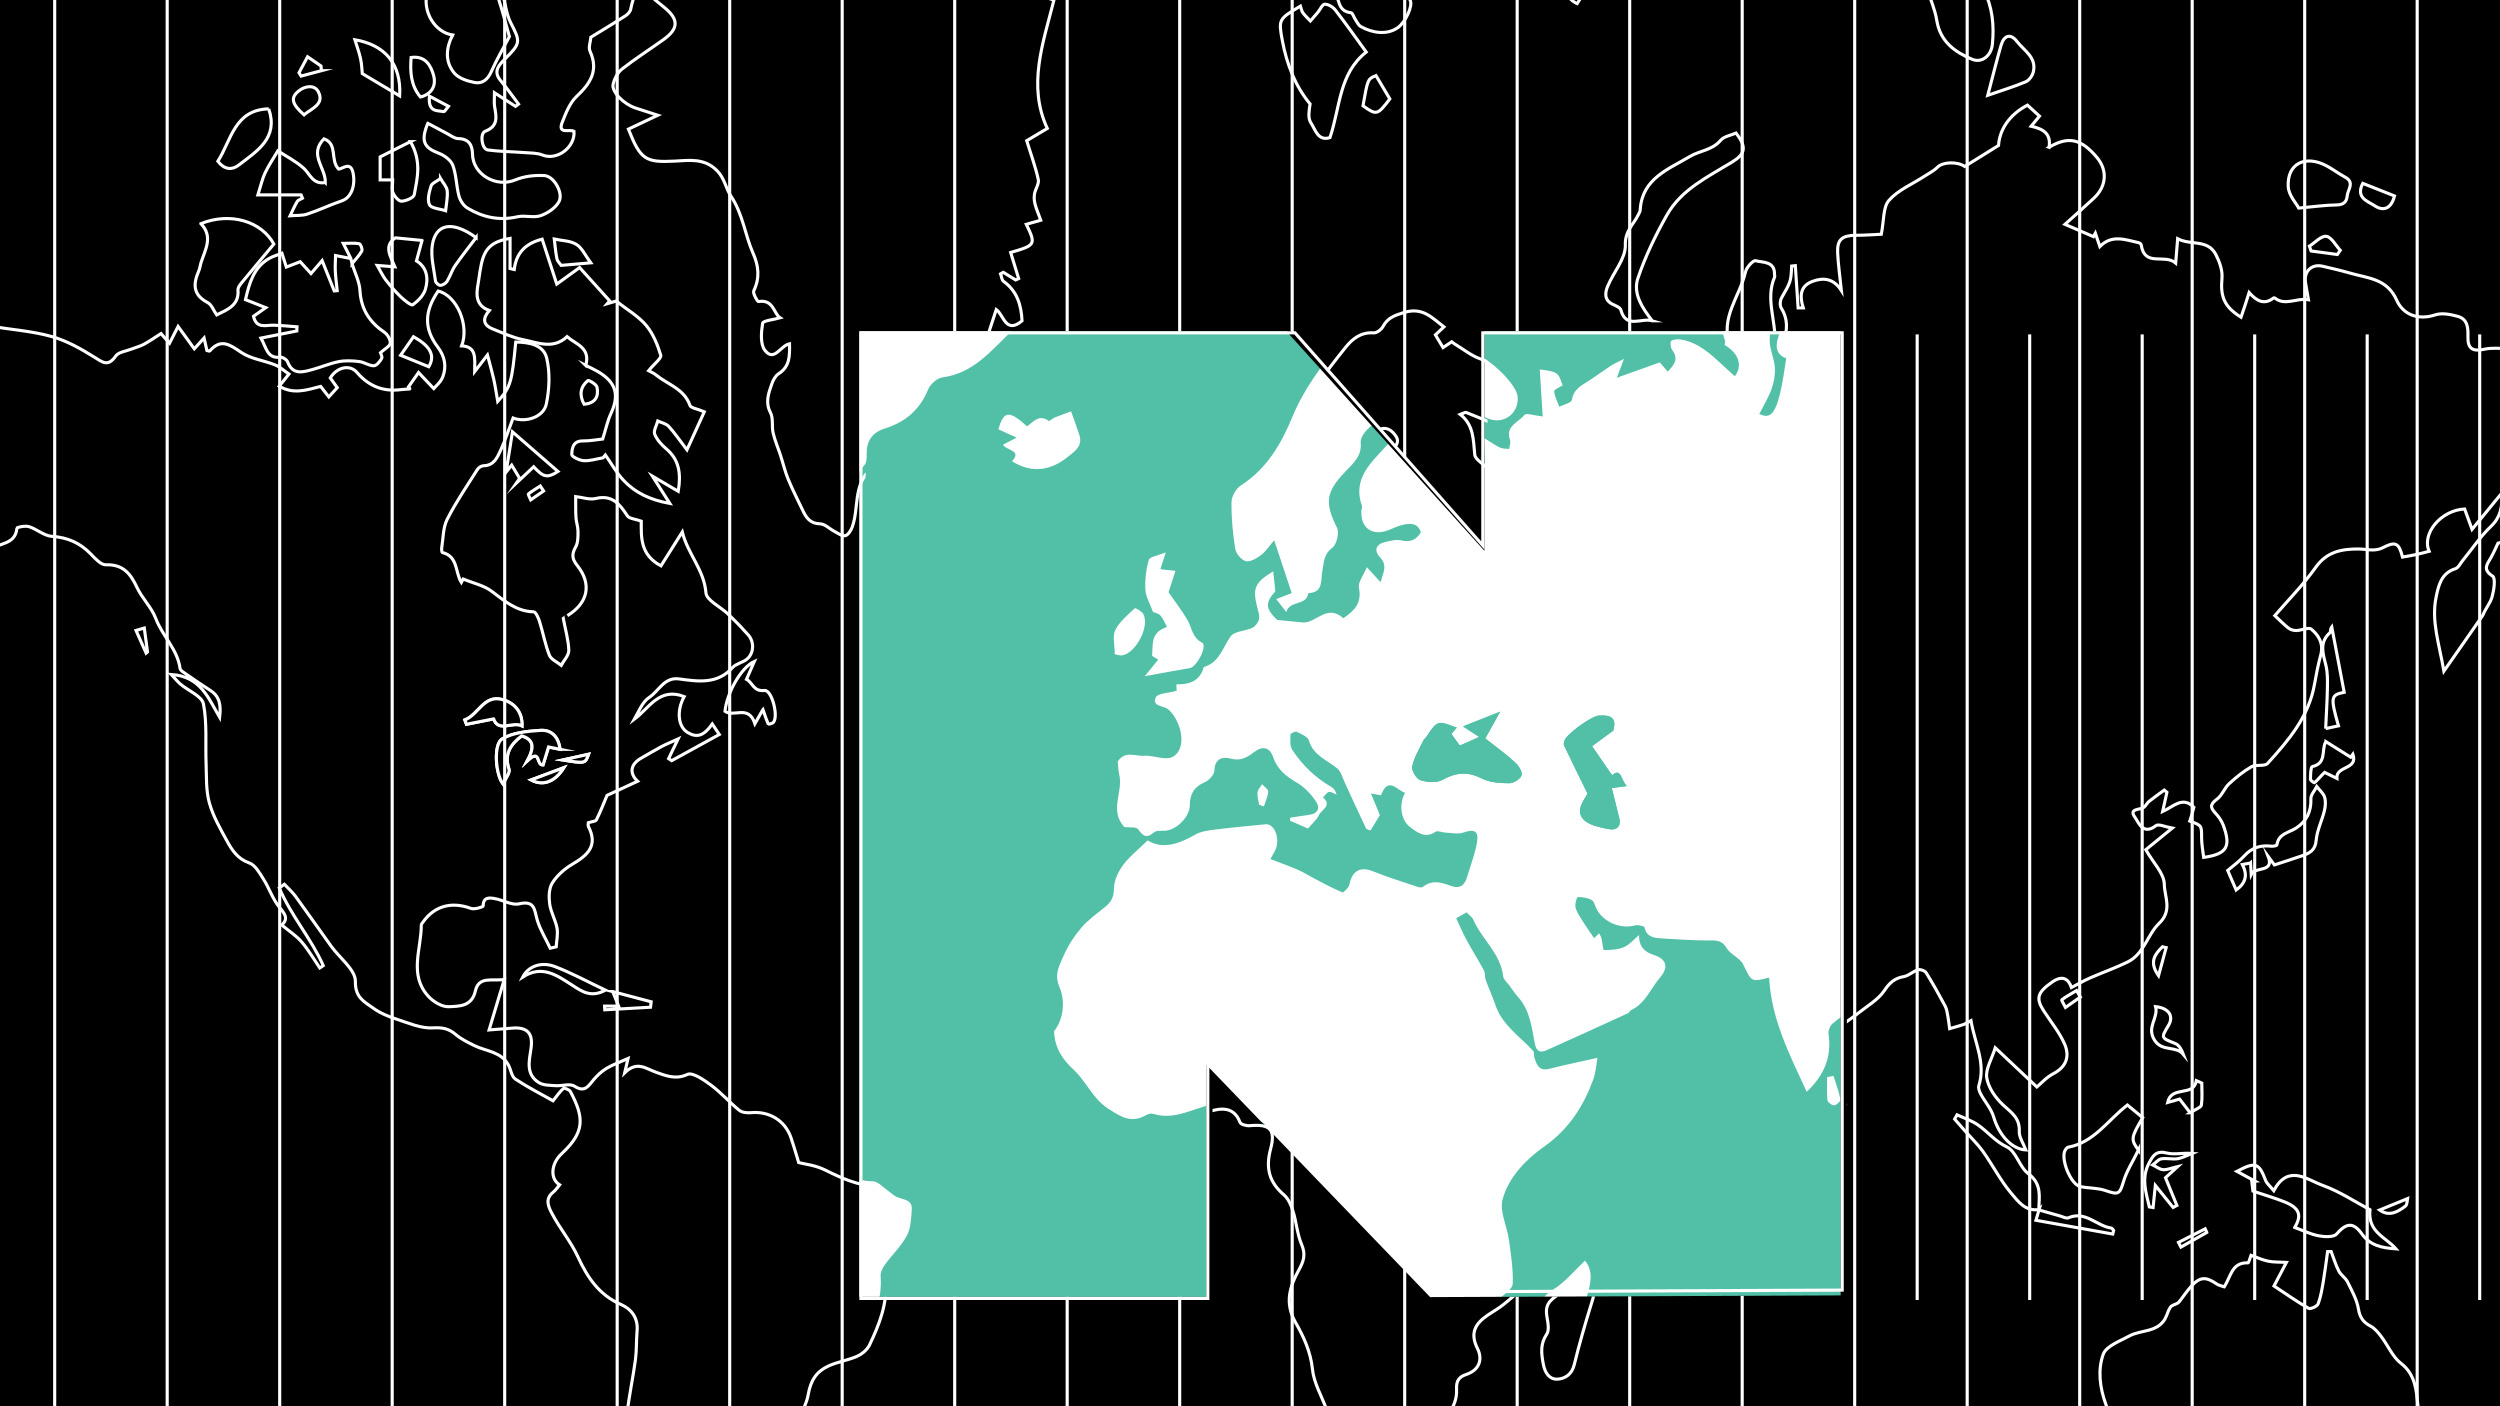 <svg xmlns="http://www.w3.org/2000/svg" xmlns:xlink="http://www.w3.org/1999/xlink" width="800" height="450" viewBox="0 0 800 450"><rect x="0" y="0" width="800" height="450" fill="#808080" stroke="none"/><path d="M0-10h800v450h-800z"/><g><g fill-rule="evenodd" clip-rule="evenodd"><path fill="#52C0A7" d="M-28-19h868v488h-868z"/><path d="M-28 101.895c2.93-2.06 7.053-1.767 9.558-5.083.398-.526 4.195 1.518 6.382 2.6 1.787.759 3.582 1.502 5.359 2.287.729.322 1.383.946 2.131 1.07 6.47 1.077 13.105 1.526 19.386 3.264 4.819 1.333 9.411 3.919 13.699 6.596 2.738 1.712 4.425 3.209 6.883-.324.911-1.308 3.366-1.553 5.128-2.256 1.309-.522 2.709-.861 3.935-1.529 1.861-1.016 3.606-2.247 5.438-3.411l2.72 3.103 2.744-5.373 5.182 7.15 3.129-3.459.908 3.99c.427.091.823.271.902.18 3.614-4.184 6.47-2 10.106.449 3.096 2.083 7.24 2.562 10.823 3.992 1.517.606 2.789 1.826 4.413 2.93-1.189 1.493-2.074 2.603-3.087 3.871 4.465 2.718 8.725 1.236 13.249.081l2.613 3.355 2.693-2.964c-.854-1.199-1.546-2.17-2.22-3.113 2.198-3.536 6.295-4.376 8.564-1.723 3.704 4.333 8.304 6.202 13.966 5.475.933-.12 1.881-.129 2.819-.208.118-.01.226-.144-.317-.695l3.209-4.578 4.852 5.133c.522-.647 2.256-2.018 2.918-3.788 1.228-3.293.646-6.484-1.615-9.471-4.469-5.906-4.317-11.476.127-17.939 5.9 1.392 10.064 10.882 7.507 17.532 4.863.274 4.181 3.933 4.162 8.256 1.484-1.936 2.377-3.1 4.095-5.338.817 3.125 1.5 5.47 2.031 7.847.471 2.114.771 4.269 1.256 7.03 4.126-4.605 4.525-6.028 5.767-19.015 4.227.037 8.872.863 9.896 5.122 1.12 4.653.875 9.959-.113 14.702-.87 4.182-6.543 6.059-10.642 4.49-1.277 3.377-2.375 6.839-3.892 10.109-1.094 2.358-2.105 5.102-5.563 5.159-.676.011-1.591.609-1.969 1.207-3.321 5.261-6.862 10.423-9.663 15.957-1.34 2.645-1.246 6.024-1.746 9.082-.081.504.028 1.478.222 1.525 5.049 1.235 4.058 6.382 6.057 9.566l.581-1.074c3.074 1.262 6.553 1.981 9.128 3.909 4.122 3.083 7.856 6.431 13.424 6.57.677.018 1.539 1.959 1.907 3.138 1.111 3.569 1.77 7.298 3.136 10.755.538 1.361 2.481 2.164 3.785 3.22.859-1.592 2.469-3.208 2.422-4.776-.097-3.274-1.068-6.522-1.767-10.251-.003.001.638-.445 1.305-.85 6.596-4.006 7.961-10.06 3.187-16.025-1.759-2.198-1.807-3.698-.505-6.014.767-1.362.729-3.274.732-4.94.003-1.463-.57-2.922-.658-4.398-.133-2.24-.068-4.493-.089-6.741 2.135.247 4.416 1.094 6.378.621 5.291-1.275 7.685 1.748 10.128 5.507.627.969 2.61 1.055 4.478 1.729.018 4.98-.479 10.718 6.306 14.315 2.037-3.241 4.187-6.658 6.821-10.844 1.781 7.099 6.972 12.075 7.572 19.47.192 2.38 4.509 4.403 6.897 6.633 1.464 1.369 2.863 2.806 4.263 4.238.724.74 1.348 1.58 2.091 2.301 2.269 2.195 2.274 6.141-.229 8.129-1.342 1.063-3.382 1.381-4.479 2.601-4.909 5.465-11.025 4.484-17.187 3.65-4.714-.638-6.405 3.875-9.493 5.915-2.175 1.436-3.334 4.409-4.755 6.969 4.723-3.516 7.991-10.317 15.92-7.23-2.537 4.682-1.904 9.672 1.113 11.492 2.976 1.794 5.186 1.097 7.895-2.723l2.233 3.365c-5.158 2.835-10.196 5.606-15.232 8.375l-.982-.664 3.027-6.276c-2.17.989-3.828 1.653-5.396 2.485-2.129 1.127-4.177 2.407-6.286 3.577-3.566 1.979-4.023 4.87-1.267 7.467-3.141 1.451-6.316 2.915-9.78 4.514-1.016 2.409-2.075 5.186-3.401 7.829-.27.537-1.547.568-2.566.9 0 .241-.188.872.029 1.294 3.17 6.176-.372 9.19-5.213 12.046-2.474 1.461-4.871 3.579-6.371 5.981-1.099 1.76-1.127 4.528-.826 6.736.359 2.622 1.859 5.075 2.342 7.696.352 1.912-.141 3.979-.259 5.977l-1.912.448c-1.419-2.996-3.213-5.881-4.157-9.02-.94-3.136-.657-6.378-5.811-5.177-2.343.546-5.169-1.236-7.824-1.685-1.675-.284-3.655-.548-3.665 2.364 0 .3-2.769 1.195-3.88.791-6.198-2.266-11.647-.863-15.345 4.322-.234.329-.583.702-.582 1.054.015 7.681-4.048 15.87 2.272 22.757 1.589 1.732 4.393 3.431 6.543 3.316 3.282-.175 7.375 0 8.509-5.069 1.081-4.83 5.476-3.053 9.232-3.655-1.636 5.443-3.139 10.449-4.854 16.158 2.666-.208 4.974-.362 7.278-.571 4.944-.449 6.837 1.618 6.145 6.446-.567 3.965-1.799 8.317 2.547 11.001 1.432.884 3.518.828 5.323.958 2.032.145 4.589-.769 6.026.161 3.359 2.17 4.438-.059 6.109-2.032 1.176-1.388 2.565-2.709 4.114-3.64 1.994-1.198 4.242-1.977 6.921-3.18l-1.07 4.569c3.996-3.902 6.686-1.336 10.133-.138 2.645.919 6.135 2.488 9.928.664 1.629-.783 5.298 1.747 7.557 3.423 3.225 2.393 5.911 5.499 9.033 8.049.889.724 2.521.884 3.763.77 5.897-.542 10.94 2.531 12.837 8.093.761 2.226 1.394 4.493 2.434 7.878 1.778.468 5.367.83 8.383 2.337 5.432 2.712 10.761 5.131 17.013 5.285 1.602.04 3.164 1.911 4.729 2.961 1.115.748 2.105 1.832 3.329 2.235 2.065.68 4.553.883 4.354 3.767-.197 2.838-.275 5.979-1.552 8.378-1.808 3.393-4.743 6.175-7.038 9.331-.74 1.02-1.464 2.434-1.378 3.608.545 7.422-2.114 14.018-5.175 20.46-.721 1.516-2.398 2.915-3.97 3.615-2.909 1.295-6.19 1.759-9.088 3.074-3.866 1.753-5.779 4.576-6.581 9.271-.785 4.589-4.143 8.77-6.536 13.037-1.033 1.841-2.542 3.412-3.723 5.179-1.911 2.852-3.736 4.96-7.943 4.823-12.202-.403-24.427-.143-36.642-.143h-4.09c.298-5.652.341-11.14.943-16.566.651-5.875 1.932-11.676 2.72-17.541.413-3.069.259-6.211.533-9.304.365-4.093-1.851-6.964-5.083-8.363-7.097-3.067-10.801-8.664-13.88-15.342-2.213-4.805-5.741-8.99-8.218-13.696-1.048-1.991-2.494-4.665.267-6.878.813-.65 1.399-1.582 2.11-2.41-3.194-2.02-2.688-6.856.681-9.984 7.5-6.963 7.17-11.564 2.796-19.843-.322-.606-1.956-1.259-2.24-1.019-1.137.965-1.981 2.275-3.331 3.949-3.718-2.094-8.056-4.288-12.078-6.959-1.181-.785-1.393-2.959-2.174-4.433-2.31-4.356-7.114-4.404-10.888-6.252-2.109-1.034-4.29-2.105-6.061-3.604-2.218-1.88-4.193-2.255-7.242-2.075-3.763.222-7.713-1.509-11.47-2.739-2.661-.872-5.395-1.959-7.629-3.59-2.777-2.024-5.81-3.29-5.709-8.543.068-3.703-5.021-7.479-7.746-11.263-3.822-5.305-7.55-10.678-11.405-15.957-1.029-1.41-2.375-2.586-3.578-3.87l-1.621 1.17c3.688 8.793 10.21 16.157 14.072 24.862l-1.111.75c-1.915-2.801-3.62-5.782-5.814-8.345-1.696-1.982-4.004-3.44-6.364-5.399 2.234-2.036 1.042-3.522-.705-5.627-2.172-2.618-3.271-6.094-5.117-9.021-1.24-1.962-2.648-4.542-4.552-5.206-3.709-1.294-5.505-4.041-7.121-6.999-2.17-3.968-4.504-8.003-5.688-12.31-1.09-3.965-.859-8.32-1.022-12.509-.252-6.378.353-12.894-.845-19.073-.479-2.477-4.798-4.186-7.321-6.3-.842-.708-1.53-1.597-2.977-3.131 9.39.654 11.781 7.412 15.485 13.748.46-3.956.021-6.709-2.983-8.639-2.709-1.74-5.36-3.567-8.007-5.4-.641-.444-1.59-1.005-1.673-1.61-.833-6.18-5.655-10.392-7.767-15.98-1.355-3.595-4.414-6.513-6.062-10.038-2.054-4.399-4.461-7.364-9.918-7.173-1.571.055-3.428-2-4.799-3.428-3.449-3.587-7.453-5.335-12.486-5.677-2.485-.17-4.782-2.291-7.304-3.1-1.178-.378-3.837.157-3.868.468-.547 5.654-6.052 4.439-8.586 7.202l-1.515-.819 2.571-8.939c-3.034 1.832-6.213 7.524-6.328 11.282-.039 1.292-1.079 2.772-2.061 3.779-3.691 3.784-7.441 7.527-11.411 11.013-1.049.922-2.961.865-4.476 1.257v-2.439c3.656-3.575 8.548-6.371 7.967-11.706-2.818-.748-5.392-1.431-7.967-2.113-.001-24.666-.001-49.323-.001-73.982zm205.581 136.253c-.527-4.25-2.98-6.268-6.259-6.052-4.172.275-8.802.692-12.248 2.724-2.79 1.646-2.23 11.151.279 14.447.8-1.886 2.265-3.626 1.886-4.747-1.632-4.867.513-7.963 4.059-10.671 3.918 1.142 4.158 3.636 1.862 7.929 4.358-4.039 2.699 1.526 4.971 1.377l1.773-5.755 3.677.748zm-21.254-9.739c1.607 4.465 6.025.691 9.089 2.228.145-4.711-2.723-7.442-6.335-8.417-5.858-1.581-7.606 4.867-11.956 6.534l.518 1.388c2.69-.537 5.378-1.072 8.684-1.733zm22.48 15.616c-3.36 1.257-6.721 2.518-10.487 3.928 3.797 2.022 7.59.671 10.487-3.928zm7.896-4.284c-2.974.661-5.603 1.243-8.234 1.826 7.165 1.156 7.165 1.156 8.234-1.826zM347.566-19.229c-2.41 3.045-5.209 5.867-7.123 9.196-1.972 3.431-3.976 6.316-8.299 7.199l3.479 1.27c-3.463 13.67-8.52 27.309-2.118 41.04-2.726 1.624-5.178 3.083-6.586 3.921 1.461 4.741 2.861 8.526 3.706 12.432.293 1.351-.917 2.977-1.197 4.521-.188 1.053-.133 2.229.138 3.266.442 1.681 1.151 3.293 1.854 5.225l-4.631 1.305c3.139 6.46 2.993 6.713-5.006 9.012.85 2.771 1.706 5.561 2.56 8.352l-.94.449-3.976-2.447-.87.478c.306.825.365 1.99.956 2.417 4.38 3.158 5.664 7.654 5.915 12.63-5.238 4.401-5.873-1.924-8.246-3.622l-2.432 7.445 9.208.801c-7.034 6.884-12.633 13.827-22.385 15.097-1.705.222-3.885 2.199-4.571 3.885-2.661 6.535-7.373 10.455-13.926 12.499-4.025 1.257-5.835 4.028-5.733 8.228.028 1.181-.026 2.794-.743 3.496-5.216 5.107-3.349 12.257-5.534 18.197-.4 1.087-1.319 2.541-2.233 2.736-.996.212-2.293-.781-3.404-1.356-1.573-.813-3.082-2.415-4.644-2.449-3.261-.072-4.466-2.051-5.597-4.436-1.556-3.277-3.229-6.51-4.609-9.86-1.014-2.461-1.618-5.09-2.447-7.632-.779-2.396-1.799-4.732-2.366-7.178-.487-2.112.11-4.649-.83-6.446-1.751-3.345-.615-6.23.413-9.21.416-1.205 1.158-2.596 2.17-3.247 3.715-2.389 3.547-5.904 3.498-9.604-2.926.603-4.887 5.938-7.864 2.097-1.534-1.977-1.195-5.817-.743-8.664.134-.836 3.557-1.148 5.597-1.737-2.074-1.323-2.043-5.997-6.912-5.206-.351.057-1.891-2.67-1.518-3.447 1.991-4.131 1.575-7.934-.214-11.993-2.643-5.992-3.275-12.655-7.149-18.39-1.569-2.323-1.953-5.547-4.335-7.996-4.074-4.191-8.923-3.354-13.686-3.113-9.288.465-10.847-.451-14.734-10.234 3.034-1.435 6.109-2.89 9.412-4.45-2.348-.758-4.758-1.507-7.149-2.311-3.767-1.267-7.715-5.186-7.153-7.613.406-1.759 1.435-3.752 2.816-4.836 4.252-3.337 8.833-6.255 13.24-9.401 4.98-3.554 5.022-6.534.236-10.407-.943-.764-1.877-1.535-2.924-2.395 1.04-7.31 6.522-11.938 10.377-17.514h129.252zM210.997-19.229c-4.346 6.458-9.251 12.609-10.806 20.556-.155.795-.953 1.653-1.681 2.12-3.805 2.44-7.683 4.765-11.059 6.836-.124 1.49-.828 3.258-.28 4.458 2.817 6.181.168 10.282-4.241 14.445-2.188 2.066-3.462 5.299-4.612 8.215-1.648 4.18 2.395 2.123 3.741 3.018.343 5.176-5.497 9.409-10.076 7.567-1.728-.695-3.788-.632-5.706-.78-3.936-.301-7.902-.324-11.807-.84-1.919-.252-2.666-5.27-.798-6.003 4.298-1.692 3.496-4.709 2.964-7.941-.186-1.127-.03-2.312-.03-4.366 2.667 1.726 4.701 3.042 6.733 4.356l.962-.733c-1.92-2.538-3.741-5.159-5.786-7.592-2.49-2.963-.297-5.095 1.418-6.812 5.049-5.057 5.057-5.454 1.897-11.563-1.361-2.632-1.67-5.806-2.737-9.771l9.923 1.545 3.818-5.468c-4.101-.304-7.205-.808-10.287-.7-5.078.179-7.508-1.123-9.449-5.915-.605-1.494-.97-3.086-1.446-4.633 19.784.001 39.563.001 59.345.001zM145.963-19.229c1.399 5.621 4.398 9.99 9.479 13.017 1.169.696 1.902 2.491 2.369 3.931 1.308 4.035 2.375 8.148 3.572 12.355-1.799 3.433-4.047 7.267-5.836 11.305-1.113 2.508-2.902 3.856-5.281 3.397-2.318-.444-5.114-1.337-6.516-3.018-3.023-3.625-2.705-7.998-.54-12.178-5.657-.856-9.812-7.52-8.091-13.714 1.11-3.995 3.312-7.678 4.855-11.567.416-1.05.216-2.345.298-3.528h5.691zM626.395-19.229c2.234 4.738 4.371 9.523 6.728 14.197 2.831 5.617 3.44 11.5 2.799 17.662-.364 3.493-3.312 6.037-6.461 4.719-5.624-2.352-10.248-5.705-11.332-12.496-.559-3.507-2.083-6.86-3.171-10.283l-2.032-.274 10.219-13.524 3.25-.001z" fill="#fff"/><path d="M-28 175.87l7.967 2.113c.581 5.335-4.311 8.131-7.967 11.706v-13.819z"/><path d="M196.364 470.145c.711-.234 1.419-.675 2.13-.676 11.571-.045 23.141-.043 34.712 0 .726.003 1.451.441 2.177.676h-39.019zM733.7 470.145c.977-.236 1.952-.673 2.929-.68 8.454-.054 16.907-.057 25.361 0 1.139.008 2.275.443 3.414.68h-31.704zM654.059 45.499c6.384-3.756 10.423-2.562 15.312 3.238 3.457 4.098 3.1 9.22-.907 13.001-2.798 2.639-5.701 5.167-9.304 8.423 3.747 1.616 6.431 2.773 9.118 3.933l.602-1.105c.451 1.339.902 2.676 1.442 4.271 3.921-3.949 8.135-2.147 12.264-1.27.354.074.907.368.944.622 1.092 7.424 7.4 2.832 11.062 5.928l.631-7.773c4.128 2.207 9.612.048 12.21 5.042 1.188 2.284 2.192 5.121 1.969 7.586-.533 5.863.645 9.1 6.09 12.481.438-1.273.861-2.473 1.257-3.679.406-1.236.788-2.48 1.336-4.209 2.418 2.71 4.815 4.058 7.778 1.763.093-.073.313-.124.381-.068 3.333 2.734 6.941-.064 10.834.592-.338-1.945-.68-3.742-.957-5.552-.54-3.536 1.996-5.963 5.437-5.168 3.03.7 6.062 1.409 9.048 2.268 5.598 1.612 11.647 1.692 14.727 8.636 2.002 4.513 6.715 6.523 12.353 4.661 2.107-.697 4.839-.148 7.113.47 3.229.873 3.392 3.689 3.315 6.56-.102 3.861 1.558 4.798 5.268 3.971 2.401-.535 5.001-.241 7.51-.203.784.011 1.671.759 2.331.563 5.103-1.5 7.574 1.61 9.546 5.556 2.604-.666 3.688-1.624 2.512-4.336-.659-1.523-.432-3.43-.721-6.352 6.917 3.803 14.185.716 19.79 5.113 1.098.859 2.354 2.372 2.377 3.607.194 9.879.108 19.763.108 29.761l-2.319.481c.977 4.095 1.953 8.194 2.923 12.252-10.436.865-16.646 7.002-22.746 13.748-1.103-.9-2.218-1.812-2.68-2.191-4.922 1.405-9.27 2.646-14.296 4.082-.44.917-1.228 2.763-2.188 4.512-1.165 2.121-2.937 3.828.476 6.021 1 .642.439 4.478-.17 6.63-.581 2.05-2.163 3.815-2.947 5.876l-12.469 17.894c-1.489-8.644-4.094-16.023-2.485-23.719.749-3.582 1.583-7.646 6.142-9.051.975-.3 1.62-1.729 2.382-2.664 2.99-3.668 5.648-7.681 9.045-10.921 3.053-2.915 3.688-6.311 3.45-10.634-3.01 3.671-6.021 7.343-9.526 11.619-1.044-2.865-1.726-4.73-2.381-6.522-7.502.373-13.839 7.853-11.346 13.538-1.426.362-2.801.754-4.198 1.056-1.438.311-2.893.535-4.326.795-1.178-4.686-2.273-5.095-6.543-2.898-.891.458-2.017.605-3.038.62-1.482.022-2.968-.308-4.453-.311-5.404-.015-10.164.819-13.752 5.879-3.963 5.589-8.853 10.521-13.085 15.442 1.592 1.477 2.917 2.861 4.416 4.02.652.506 1.668.781 2.51.757 1.625-.046 3.874-1.151 4.744-.443 2.429 1.975 3.979 4.69 3.038 8.223-.825 3.093-1.458 6.246-2.006 9.402-1.799 10.351-8.298 17.954-15.012 25.339-.948 1.044-3.704.229-5.168 1.068-2.597 1.487-4.987 3.431-7.188 5.479-1.458 1.357-2.157 3.598-3.703 4.775-1.931 1.472-2.651 2.464-.759 4.454 1.096 1.155 2.115 2.557 2.651 4.035 2.38 6.549 1.486 9.193-6.282 10.258-.236-2.079-.665-4.158-.668-6.238-.003-3.957.099-3.957-3.774-5.389.215-.675.45-1.364.655-2.061.226-.767.423-1.542.642-2.347-3.61-3.639-6.398-.286-9.991 1.37.538-2.419.954-4.292 1.372-6.165l-.847-.702c-1.641 1.205-3.318 2.369-4.909 3.641-.616.494-.947 1.354-1.571 1.833-1.232.943-4.949.333-2.958 3.141 1.145 1.616 2.636 5.999 6.746 2.776.857-.672 3.097.416 5.237.784-3.363 2.742-6.122 4.992-8.466 6.902 2.399 4.205 5.912 7.648 5.935 11.115.025 3.882 2.712 8.279-1.672 12.46-3.739 3.566-4.809 9.792-10.054 12.349-3.935 1.922-8.095 3.378-12.111 5.141-1.935.852-3.768 1.935-5.883 3.033-.923-2.718-2.819-4.096-6.185-1.737-4.652 3.26-5.303 5.136-2.736 9.125 2.287 3.552 5.054 6.893 6.732 10.711 1.668 3.799.653 7.267-3.588 9.467-2.29 1.188-4.106 3.287-5.283 4.263-4.609-4.343-8.78-8.271-13.319-12.543-1.137 3.653-3.182 6.856-2.722 9.644.516 3.125 2.807 6.407 5.227 8.646 2.644 2.449 5.381 4.16 5.175 8.426-.092 1.916 1.333 3.905 2.115 5.979-4.632-.249-8.653-4.901-10.301-10.531-.765-2.617-2.784-4.854-4.117-7.326-.43-.797-.884-1.928-.642-2.687 2.307-7.25-1.288-13.627-2.511-20.847-1.126.597-1.747 1.039-2.437 1.271-1.447.491-2.928.871-4.396 1.296-.17-1.25-.288-2.511-.523-3.747-.226-1.176-.357-2.443-.905-3.471-1.925-3.628-3.938-7.216-6.108-10.7-.391-.628-1.836-1.136-2.551-.916-1.593.492-2.959 1.894-4.55 2.176-2.909.52-4.496 1.866-6.206 4.428-2 2.993-5.524 4.99-8.458 7.33-2.146 1.708-4.516 3.148-6.56 4.959-.769.681-1.391 2.145-1.252 3.134 1.007 7.11-1.044 13.051-6.989 18.649-5.515-11.973-11.368-23.332-12.018-36.551-5.825 1.499-5.568 1.372-8.311-4.208-1.034-2.101-4.075-3.163-5.3-5.232-1.735-2.934-4.034-2.404-6.611-2.43-4.822-.047-9.642-.379-14.457-.681-2.348-.146-4.578-.5-5.189-3.515-.084-.418-2.087-.871-3.021-.622-4.504 1.198-9.771-.825-12.186-4.961-.611-1.048-.82-2.626-1.7-3.152-1.267-.759-2.974-.939-4.497-.954-.257-.001-.917 2.165-.704 3.187.289 1.384 1.156 2.683 1.927 3.926 1.219 1.967 2.565 3.858 4.02 6.024l.624-.589 1.029-.951c.294.618.591 1.043.699 1.513.306 1.333.55 3.852.794 3.849 2.168-.029 4.512-.096 6.446-.958 1.876-.837 3.33-2.624 4.809-3.86-.093 2.95 1.085 5.233 4.712 6.381 4.168 1.318 4.82 3.952 1.99 7.251-3.037 3.539-4.686 8.343-9.345 10.441l-.772.894c-8.709 3.996-17.416 7.994-26.165 11.9-1.87.834-3.235.56-3.745-1.988-1.037-5.19-1.492-10.63-5.268-14.887-1.046-1.18-1.918-2.515-2.855-3.79-.709-.965-1.893-1.891-2.011-2.932-.835-7.347-6.858-11.903-9.604-18.202-.396-.903-1.396-1.544-2.121-2.31l-3.335 1.855c.906 1.926 1.982 4.494 3.297 6.932 1.776 3.298 3.8 6.461 5.567 9.762.47.882.239 2.113.59 3.091.953 2.658 2.173 5.223 3.062 7.902 2.152 6.502 7.789 10.072 12.109 14.759.405.441.147 1.432.373 2.108.759 2.277 1.458 4.506 4.799 3.647 4.829-1.243 9.724-2.23 15.422-3.515-.457 2.46-.571 4.806-1.343 6.908-3.13 8.536-7.792 15.868-15.474 21.301-6.05 4.281-11.533 9.844-13.538 17.008-1.074 3.833 1.398 8.599 2.003 12.979.648 4.686 1.417 9.43 1.22 14.11-.07 1.676-2.683 3.387-4.359 4.817-1.618 1.378-3.541 2.394-5.303 3.607-3.911 2.688-5.754 5.646-3.236 10.679 1.658 3.319.735 6.828-3.612 8.289-2.16.723-3.243 1.86-3.085 4.734.338 6.16-4.595 10.041-7.711 14.604-3.737 5.475-8.894 8.37-15.902 7.771-2.256-.191-4.654 1.095-6.969 1.77-4.22 1.23-6.721-.012-6.437-4.303.353-5.358-2.959-9.037-4.604-13.469-1.572-4.241-4.043-8.391-4.49-12.748-.575-5.622-2.836-10.507-5.427-15.015-3.567-6.205-1.831-11.54 1.046-16.747 1.592-2.88 2.273-4.987.91-8.185-1.429-3.352-1.671-7.189-2.766-10.71-.583-1.875-1.49-3.977-2.916-5.203-4.714-4.05-5.88-8.535-4.251-14.645 1.71-6.414-.267-8.062-6.69-7.475-1.029.096-2.841-.394-3.093-1.063-1.953-5.176-6.218-4.595-9.837-3.465-5.391 1.688-10.487 4.184-16.358 2.366-.676-.21-1.676.095-2.345.478-4.683 2.675-8.026.443-12.042-2.161-4.992-3.239-6.971-8.678-10.998-12.401-3.56-3.292-6.065-6.885-6.291-12.329 3.012-3.811 3.677-9.56 1.726-14.169-1.753-4.147-.048-6.751 1.178-9.65 1.418-3.356 3.496-6.563 5.855-9.356 2.162-2.562 5.056-4.52 7.675-6.681 1.859-1.533 2.725-3.11 2.735-5.821.011-2.543 1.374-5.408 2.945-7.537 2.064-2.794 4.917-5.008 7.828-7.861 4.868 2.986 10.024 1.118 15.256-1.86 1.907-1.082 4.362-1.355 6.614-1.642 5.263-.668 10.554-1.114 15.833-1.661 2.542-.263 4.485 3.589 3.538 7.255-.256 1-.92 1.896-1.932 3.891 3 1.154 5.867 2.163 8.65 3.363 1.793.773 3.455 1.847 5.194 2.75 3.019 1.571 6.008 3.223 9.142 4.522.379.159 2.108-1.545 2.296-2.557.801-4.288 3.532-5.783 7.351-4.237 4.792 1.94 9.754 3.451 14.661 5.102.466.155 1.221.181 1.553-.087 2.856-2.312 5.863-1.419 8.754-.335 3.129 1.174 4.569-.185 5.377-2.974 1.078-3.726 2.583-7.387 3.152-11.188.514-3.449-1.062-4.004-4.331-2.872-1.772.613-3.947.1-5.936.025-1.032-.04-2.41-.723-3.028-.276-3.338 2.405-6.209-.008-8.197-1.526-3.216-2.455-3.45-7.77-1.547-10.924-2.522-.713-5.347-5.475-7.727.785l-3.211-.57 2.864 6.915c-.853 1.403-1.875 3.085-2.994 4.93-.426-.197-1.26-.304-1.458-.717-2.268-4.735-4.42-9.524-6.642-14.283-.798-1.707-1.296-3.87-2.636-4.947-3.299-2.651-7.561-4.076-8.979-8.839-.37-1.245-2.476-2.088-3.933-2.825-.428-.218-1.959.552-1.968.889-.032 1.648-.249 3.65.565 4.89 3.219 4.893 7.355 8.95 12.513 11.882.774.44 1.355 1.216 1.691 2.489-.825-.322-1.724-1.009-2.456-.863-.724.145-1.28 1.13-1.909 1.748 3.036 2.608-.498 3.899-1.276 5.619-.661 1.458-2.051 2.583-3.52 4.334l-5.738-2.513.042-.961c1.965-.298 3.927-.641 5.899-.882 3.095-.378 3.783-2.315 2.234-4.514-1.567-2.228-3.596-4.412-5.918-5.762-3.528-2.05-6.382-4.311-7.729-8.336-1.012-3.019-3.309-3.547-5.886-1.605-2.286 1.724-4.385 3.099-7.681 2.183-2.449-.68-5.049-.091-5.18 3.785-.044 1.324-1.686 3.175-3.041 3.756-3.44 1.48-4.853 3.839-4.831 7.432.021 3.609-4.268 7.915-7.877 8.116-1.2.067-2.756-.16-3.52.488-2.271 1.929-3.387 1.489-5.062-.885-.693-.983-3.325-.6-4.455-.753-4.98-5.376-.333-11.235-1.651-16.732-.338-1.41-.346-2.897-.494-4.246 2.364-3.747 5.926-1.467 8.945-1.885.392-.054.808.056 1.211.087 3.299.262 7.191 2.245 9.387-1.689 2.108-3.779-.049-10.393-3.398-13.235-1.456-1.237-5.327-.843-3.95-3.849.597-1.304 3.987-1.327 6.672-2.094l-.105-2.037c3.749.033 7.076-.737 8.554-4.805.092-.252.1-.707.239-.748 5.021-1.468 6.02-6.243 8.59-9.837 1.194-1.67 4.636-1.621 6.894-2.699.977-.465 1.963-1.726 2.169-2.777.243-1.227-.286-2.639-.61-3.939-1.491-6.013-.71-7.772 5.162-11.386l.671 6.403c-3.331 3.729-3.14 5.518.577 9.167l8.397.816c4.244.059 7.598-6.009 12.801-1.374 3.542-2.397 5.975-4.865 4.978-9.666-.376-1.813 1.49-4.09 2.538-6.657l4.377 4.796c.863-3.161 2.316-5.309-.101-7.872-2.061-2.191-1.524-4.268 1.631-4.995 1.668-.384 3.528-.873 5.107-.499 2.842.67 4.74-.114 6.266-2.593-.966-3.099-3.423-2.915-5.845-2.375-1.563.348-3.035 1.118-4.547 1.698-5.293 2.038-9.112-.862-8.604-6.538.035-.405.277-.861.156-1.197-3.142-8.763 2.914-13.84 7.821-19.294 1.586-1.764 2.9-3.045.85-5.425-2.139-2.483-4.376-2.074-6.329-.381-1.337 1.16-2.9 3.211-2.755 4.705.433 4.38-2.373 6.716-4.84 9.297-6.4 6.694-6.716 10.003-2.719 18.12.776 1.578-.155 5.325-1.563 6.37-2.804 2.083-2.609 4.728-3.155 7.408-.588 2.896.45 6.911-4.492 7.072-.546 4.201-5.846 2.139-7.061 6.044l-3.195-4.135 4.955-1.924c-1.742-5.243-3.549-10.687-5.611-16.896-1.783 2.061-2.797 3.709-4.244 4.767-1.408 1.027-3.466 2.259-4.861 1.907-1.41-.356-3.128-2.423-3.37-3.952-.782-4.929-1.257-9.961-1.186-14.943.027-1.835 1.461-4.347 3.023-5.348 8.321-5.332 12.944-13.381 16.523-22.066 3.672-8.917 9.428-16.379 15.337-23.759 2.17-2.708 4.92-4.906 8.953-4.607.966.07 2.462-1.039 2.976-1.997 1.503-2.809 3.577-3.532 6.682-4.505 6.012-1.882 8.955 1.623 12.841 4.585l-2.728 2.548 2.442 4.066 2.794-1.86c.341.26.63.528.958.726 2.688 1.617 5.215 3.693 8.113 4.722 4.929 1.75 13.41 9.884 13.664 13.854.349 5.416-4.609 8.974-9.54 6.867-2.854-1.22-5.72-2.412-8.604-3.552-.273-.107-.729.241-1.837.649 4.374 3.493 4.116 8.213 4.606 12.886.166 1.56 2.708 2.871 4.988 5.1l-.439-8.868c2.465 1.519 3.766 2.479 5.205 3.141.845.389 1.908.3 2.874.426.122-.961.601-2.055.303-2.862-1.653-4.485 2.728-5.644 4.585-8.029.553-.711 3.197.206 5.867.479-.288-4.573-.617-9.81-.945-15.044 5.733.751 5.907.87 7.309 5.074-.96.643-2.771 1.377-2.716 1.92.173 1.692 1.054 3.312 1.659 4.958 1.407-.724 3.878-1.28 4.024-2.203.503-3.186 2.683-4.415 4.984-5.853 2.525-1.575 4.903-3.383 7.395-5.015 1.046-.684 2.216-1.18 4.302-2.266l-2.297 6.046c5.015-1.792 9.153-3.272 13.751-4.916l2.519 2.953c2.08-2.132 3.639-4.036 1.413-6.984-.521-.688-.666-2.581-.268-2.844.812-.54 2.151-.602 3.199-.423 5.499.938 9.371 4.588 13.256 8.188 1.285 1.193 2.584 2.369 3.892 3.563 2.574-3.452 1.271-7.385-3.295-10.031.047-.443.293-1.031.129-1.466-3.329-8.895 3.214-15.752 4.957-23.585.318-1.429 2.465-3.747 3.204-3.549 2.399.639 6.183.122 6.074 4.412-.009.27.125.582.029.804-3.061 7.106.601 14.207.075 21.345-.22 3.015 1.407 6.122 1.627 9.226.16 2.277-.267 4.739-1.04 6.902-.989 2.767-2.586 5.317-3.92 7.957 4.482 2.378 6.291-1.41 8.602-17.793-3.54-1.24-3.416-4.205-2.499-6.918 1.292-3.813 1.481-7.265-.728-10.808-.487-.781-.384-2.39.102-3.243 2.934-5.135 2.998-5.099 3.232-10.171l1.175-.133c.298 4.507.594 9.015.891 13.522l1.647.006c-1.182-3.721-1.068-6.971 2.898-8.477 3.61-1.369 6.867-.916 9.313 2.939-.455-4.382-1.034-8.255-1.208-12.145-.189-4.214 1.453-5.535 5.842-5.558 3.155-.018 6.31-.259 8.129-.342.887-4.428.524-8.653 2.461-10.847 2.911-3.299 7.44-5.168 11.27-7.663 1.451-.943 3.069-1.739 4.259-2.947 1.7-1.728 6.4-1.856 8.707-.222 3.391-2.11 6.628-4.122 10.81-6.725.331-4.878 3.257-9.744 9.259-12.904l3.853 3.518-2.669 3.228c3.708.834 6.464 2.261 5.73 6.745zm-189.625 189.363l1.729-2.012c-6.168-2.372-6.165-2.369-9.728 2.929-.286.426-.764.743-.977 1.196-1.279 2.728-2.955 5.386-3.557 8.266-.273 1.302 1.313 3.983 2.591 4.401 2.173.711 5.233.956 7.095-.083 4.315-2.408 8.05-2.728 12.552-.452 2.578 1.304 5.883 1.516 8.863 1.532 1.381.006 3.604-1.413 3.918-2.591.306-1.146-1.04-3.15-2.191-4.184-3.067-2.754-6.419-5.19-9.431-7.572l4.765-8.571c-3.908 1.557-7.363 2.931-11.891 4.733 2.438 1.595 3.734 2.439 5.166 3.374-2.32 1.035-4.352 1.941-6.202 2.763l-2.702-3.729zm45.037 3.926c2.047-1.508 4.042-2.981 6.797-5.014.949-3.598-.086-5.062-4.592-4.801-2.381.138-10.457 5.963-11.028 8.018-.139.49-.353 1.124-.166 1.518 2.438 5.103 4.941 10.176 7.515 15.433-1.11 2.194-3.935 5.303-1.379 8.183 1.762 1.988 5.363 2.636 8.273 3.214 2.173.432 4.007-.664 3.263-3.566-.818-3.185-1.585-6.386-2.377-9.599l4.806-.633c-1.96-1.977-1.778-6.027-4.703-3.468-2.167-3.14-4.202-6.089-6.409-9.285zM710.148 410.154c2.115-3.328 2.396-7.882 7.569-7.672.288.011.642-1.593.956-2.419 1.758.622 3.579 1.47 5.494 1.883 1.712.368 3.528.254 5.858.382-1.417 2.691-2.572 4.891-3.974 7.556 3.683 2.436 7.275 4.966 11.065 7.155.597.342 2.756-.631 3.051-1.421.879-2.35 1.272-4.898 1.698-7.394.529-3.101.896-6.227 1.335-9.342l1.143-.013c.794 2.086 1.426 4.256 2.439 6.23.66 1.292 2.146 2.165 2.784 3.461 1.383 2.803 3.008 5.671 3.501 8.68.459 2.788 1.586 4.277 3.929 5.522 1.333.709 2.418 2.051 3.363 3.299 2.156 2.853 3.633 6.505 6.342 8.594 4.641 3.581 4.898 8.726 5.395 13.391.421 3.95-1.356 8.154-2.291 12.216-.16.705-1.254 1.185-1.441 1.893-1.692 6.49-6.807 5.493-11.563 5.463-8.375-.052-16.749-.014-25.405-.014l1.004-4.808c-2.258 2.061-3.861 3.524-5.812 5.308-1.898-5.049-4.825-8.571-9.96-9.658-.648-.137-1.35-.646-1.903-.507-6.176 1.564-13.234.707-17.927 6.429-.315.385-.845.748-1.318.816-5.73.84-11.451 1.826-17.211 2.32-2.384.204-5.484-.062-2.7-4.099.778-1.127.68-3.245.284-4.722-1.002-3.742-2.341-7.402-3.656-11.054-1.889-5.249-2.6-10.917-.784-15.902.959-2.626 5.309-4.183 8.336-5.843 3.746-2.053 9.013-1.039 11.514-5.643.628-1.156.9-2.533 1.651-3.582.461-.646 1.54-.829 2.306-1.284.318-.19.562-.53.798-.834 1.11-1.431 2.126-2.94 3.32-4.296 2.936-3.331 4.789-3.485 8.417-.979.62.428 1.449.548 2.393.888zM185.802 115.305c1.623-5.705-3.175-6.753-5.969-9.2-4.468 4.202-9.458 1.873-14.169.947-3.271-.645-6.386-2.146-9.526-3.375-3.306-1.291-3.379-3.443-1.192-5.949-5.321-1.902-3.836-6.688-3.393-9.749 1.132-7.812 1.639-11.939 10.036-13.327v9.653l1.336.313c.621-5.046 3.263-8.245 8.93-9.718 1.475 4.529 2.97 9.115 4.687 14.383l7.302-5.292 9.631 10.669-.771.887 2.839-.826c3.587 2.813 7.105 4.811 9.549 7.715 2.247 2.67 3.68 6.209 4.719 9.598.293.958-2.062 2.724-3.895 4.968.571.319 1.583.713 2.381 1.364 3.749 3.064 9 4.401 10.852 9.732.291.835 2.297 1.074 4.598 2.048l-5.556 12.178c-2.434-3.186-3.982-5.503-5.852-7.524-.816-.88-2.293-1.148-3.468-1.694-.384 1.421-1.437 3.109-1 4.205.711 1.781 2.198 3.408 3.706 4.69 4.106 3.486 4.781 7.827 3.833 13.592-2.785-1.634-5.134-3.014-8.275-4.856l5.579 8.742c-6.329-1.139-11.124-3.436-14.859-7.451-2.234-2.399-3.864-5.357-5.767-8.064l-.742.898c-2.049.351-4.118 1.045-6.144.935-1.395-.075-3.894-1.312-3.87-1.951.075-1.951.335-4.393 3.515-4.369 2.385.016 4.773-.455 6.388-.625 1.006-3.182 1.543-5.789 2.631-8.142 2.786-6.03 1.645-10.015-4.231-13.47-1.159-.682-2.4-1.219-3.833-1.935zM111.021 82.731c.889 2.883 2.375 5.733 2.543 8.658.34 5.958 3.072 10.087 7.84 13.332 1.003.683 1.961 2.369 1.849 3.48-.099.965-1.744 1.773-3.157 3.062.054.197.705 1.261.408 1.802-.546.996-1.648 2.346-2.526 2.352-1.531.009-3.036-1.153-4.608-1.342-2.158-.259-4.431-.396-6.54.013-2.869.555-5.608 1.756-8.445 2.525-3.125.848-6.343 1.867-7.996-2.484-.267-.704-1.584-1.539-2.315-1.454-4.214.502-4.42-2.93-6.188-6.119 4.095-.813 7.785-1.546 11.473-2.28l.057-1.32c-2.472-.181-4.939-.443-7.413-.522-2.518-.08-5.566 1.251-6.516-2.854l3.928-2.755-6.493-2.57c1.259-5.392 2.648-10.308 7.548-13.166 1.269-.74 2.745-1.119 4.126-1.666l1.402 4.413c1.186-.459 2.744-1.063 4.436-1.721l3.455 3.785 3.564-4.141 3.871 9.703.946-.078c-.209-2.082-.494-4.16-.6-6.246-.086-1.658.048-3.326.083-4.992l4.877.942.391 1.643zM423.955 42.406c-3.886 1.237-4.685-2.634-6.123-4.779-.988-1.475-.551-3.906-.235-5.984-4.77-5.762-7.46-12.716-8.866-20.223-1.291-6.905-1.215-6.919 5.787-11.097.265.767.361 1.571.778 2.142.693.949 1.59 1.749 2.402 2.613.785-.906 1.586-1.799 2.352-2.72.768-.924 1.496-2.639 2.247-2.641 1.148-.003 2.637.905 3.394 1.88 3.379 4.355 6.551 8.871 9.871 13.429-8.786 6.966-8.278 17.605-11.607 27.38zM527.081 101.017c-3.506-1.026-8.374 2.672-10.035-3.455-.211-.778-1.605-1.348-2.556-1.791-2.842-1.326-2.533-3.71-1.657-5.819 1.852-4.466 5.779-8.837 5.648-13.151-.14-4.617 2.684-6.598 4.166-9.747.225-.479.562-.969.588-1.468.549-10.113 9.104-13.066 15.944-17.161 3.094-1.853 7.124-1.966 9.796-5.147 1.078-1.285 3.311-1.602 4.954-2.329 3.379 4.513 3.082 6.612-1.336 9.312-7.716 4.717-16.185 8.696-20.821 16.943-3.617 6.433-6.892 13.184-9.255 20.156-1.66 4.894 1.273 9.4 4.564 13.657zM135.27 37.831c2.053 1.096 4.014 2.167 6 3.191 1.232.637 2.498 1.688 3.758 1.702 3.487.043 4.495 2.221 4.542 4.96.109 6.516 7.57 10.839 13.7 8.261 2.833-1.193 6.254-1.567 9.354-1.38 2.963.177 6.062 5.494 4.655 8.261-1.035 2.033-3.62 3.756-5.887 4.552-2.241.788-5.047-.192-7.432.359-5.788 1.338-11.054.186-15.957-2.756-1.265-.759-2.369-2.416-2.759-3.874-.865-3.223-.821-6.735-1.967-9.825-.614-1.654-2.728-3.214-4.514-3.884-4.711-1.772-5.838-3.84-3.493-9.567zM62.654 69.941c9.566-3.83 19.432-.67 23.347 6.533-3.59 4.299-7.04 8.397-10.436 12.542-.5.611-1.091 1.467-1.039 2.162.373 4.898-3.318 6.233-6.817 7.967-.948-1.348-1.605-3.284-2.914-3.966-4.735-2.467-4.644-5.941-2.825-10.093.376-.856.453-1.837.745-2.734 1.357-4.174 3.934-8.282-.061-12.411zM732.677 391.159c2.352-3.906 1.588-6.265-3.382-8.237-2.98-1.182-6.071-2.083-10-3.412l-.344-3.034 1.059-.113c-1.899-1.027-3.8-2.056-5.833-3.158 5.97-3.15 7.051-2.741 9.189 2.897.385 1.015 1.4 1.79 2.609 3.271 4.678-8.642 10.595-3.504 15.682-1.672 5.497 1.981 10.497 5.344 15.101 7.78-.752 7.228 5.038 8.721 8.328 12.524-4.483-.292-8.243-1.029-10.952-4.82-2.743-3.839-5.011-3.433-8.053.067-.937 1.077-3.855.933-5.72.581-2.565-.485-4.989-1.699-7.684-2.674zM682.674 366.406c-1.76 3.588-3.729 6.589-4.724 9.882-1.286 4.262-1.608 4.512-5.778 3.07-2.53-.876-5.398-.733-8.068-1.265-3.141-.627-6.547-9.156-4.802-11.805.213-.324.535-.743.861-.804 8.359-1.549 12.68-8.653 18.983-13.508l4.894 4.052c-3.809 6.434-3.848 6.99-1.366 10.378zM102.48 56.787c.132-4.746-5.389-8.941-.432-14 4.55 1.725 1.84 6.833 4.708 9.71 1.333-.133 3.875-2.667 4.63 1.388.767 4.107-.728 7.773-3.581 8.738-3.755 1.272-7.351 3.02-11.116 4.257-1.697.557-3.637.374-5.466.528.737-1.524 1.391-3.098 2.253-4.545.302-.507 1.115-.71 1.694-1.049l-.441-1.069h-13.828c.959-3.018 1.394-5.15 2.302-7.057 1.165-2.444 2.708-4.706 4.087-7.047 2.759 1.807 5.77 3.334 8.202 5.51 2.095 1.871 2.918 5.335 6.988 4.636zM366.323 216.389c1.597-1.964 2.917-3.59 4.309-5.304l-1.959-1.218c.149-2.161.078-3.667.408-5.082.23-.983.854-2.005 1.591-2.704.73-.694 1.824-1.007 2.758-1.486-.692-1.245-1.2-2.656-2.137-3.675-.654-.711-1.896-.885-2.32-1.064-.981-2.704-2.321-4.86-2.44-7.083-.171-3.191.192-6.535 1.086-9.593.298-1.025 2.918-1.371 5.433-2.434l-1.726 5.399c1.427.153 2.802.301 4.828.516l-2.226 6.878c2.096 3.024 4.337 5.86 6.122 8.958 1.408 2.445 1.4 5.477 4.591 7.135 1.842.958-1.61 7.807-3.975 8.187-4.509.722-8.992 1.601-14.343 2.57zM507.183 403.413c2.789 3.264 1.879 7.458.518 11.854-2.034 6.575-3.96 13.194-5.59 19.878-.76 3.117-3.082 4.474-5.428 4.557-2.452.089-3.919-1.918-4.459-4.828-.638-3.445-1.022-6.416 1.097-9.572.792-1.176.476-3.354.157-4.974-.834-4.245.449-5.695 3.942-7.933 3.624-2.323 6.468-5.869 9.763-8.982zM320.972 142.295l4.361-2.258-5.853-2.658c1.748-5.987 3.379-6.165 9.204-.948 2.013-1.465 3.834-3.996 6.891-1.754.252.184 1.267-.811 1.991-1.104 1.835-.74 3.706-1.391 5.181-1.935 1.092 3.107 1.963 5.371 2.681 7.681 1.068 3.444-1.545 5.135-3.651 6.826-5.525 4.443-11.514 5.481-17.948 1.436 3.398-3.57-1.911-3.38-2.857-5.286zM432.995-9.393l3.772 3.373 3.176-4.767c3.449 3.077 7.725 5.525 9.672 9.205.972 1.841-1.511 7.033-3.861 8.739-3.353 2.437-8.002 1.909-11.91-.271-.771-.432-1.22-1.473-1.767-2.271-.495-.727-.853-2.104-1.387-2.164-4.621-.52-3.515-4.749-5.532-7.305l7.837-4.539zM718.549 274.53l-2.62.489c1.758 3.373 1.096 5.912-1.981 8.163l-2.715-6.27c1.712-1.475 3.715-2.869 5.296-4.638 2.395-2.679 5.243-3.521 8.669-3.117.594.071 1.743-.175 1.775-.392.507-3.679 3.861-3.914 6.211-5.451 3.251-2.126 4.824-5.216 4.665-9.293-.051-1.286 1.217-2.622 1.883-3.935.867 1.108 2.105 2.098 2.502 3.354.42 1.324.286 2.964-.054 4.355-.783 3.199-2.368 6.286-2.639 9.501-.268 3.208-2.135 4.095-4.474 4.912-2.78.973-5.592 1.856-8.88 2.939l-1.983-2.7c2.017 5.276-4.211 3.146-5.44 5.69l-.215-3.607zM650.9 385.399c-4.396.771-6.769-2.625-8.93-5.175-3.437-4.06-5.887-8.94-8.993-13.304-1.765-2.479-4.011-4.617-6.033-6.913-1.037-1.175-2.062-2.356-3.093-3.536l.781-1.35c2.196 1.026 4.563 1.796 6.551 3.136 3.236 2.18 5.548 5.324 9.392 7.139 2.956 1.394 4.002 6.421 6.854 8.55 4.426 3.304 3.474 7.392 3.334 11.592l.137-.139zM733.97 64.96c-.782-1.486-3.192-4.063-3.362-6.781-.462-7.409 5.406-10.413 12.312-6.71 2.015 1.082 3.85 2.501 5.867 3.577 3.188 1.703.877 3.96.694 5.965-.178 1.975-1.172 2.918-3.428 2.943-3.634.044-7.261.574-12.083 1.006zM133.422 75.317c-.525 1.935-1.086 3.996-1.78 6.544 3.256 1.977 3.971 5.535 2.812 9.206-.597 1.893-2.335 3.646-4.002 4.839-.456.328-2.677-1.427-3.811-2.516-1.746-1.678-3.334-3.542-4.831-5.452-.907-1.156-1.513-2.545-2.712-4.622l5.632.435c-1.456-3.417-3.66-6.707.174-9.263l8.518.829zM84.368 33.215c3.184 9.32-3.706 13.452-9.609 17.99-2.175 1.672-4.562 1.489-6.678-1.218 4.273-6.693 5.338-16.548 16.287-16.772zM129.71 43.699c3.66 6.318 2.189 11.72 1.226 16.969-.179.973-2.625 2.021-4.069 2.089-.902.043-2.258-1.534-2.729-2.668-.475-1.14-.105-2.63-.105-4.159h-4.016v-7.35l9.693-4.881zM634.458 28.867c1.546-5.861 2.792-10.94 4.243-15.961.958-3.321 3.063-3.913 5.096-1.271 2.264 2.947 6.394 5.117 5.221 9.808-.299 1.186-1.331 2.648-2.398 3.097-3.708 1.564-7.58 2.737-12.162 4.327zM150.727 74.408c-2.251 2.983-4.598 5.908-6.721 8.987-1.055 1.53-1.586 3.411-2.574 4.997-.407.651-1.369 1.229-2.125 1.292-.506.043-1.505-.827-1.578-1.38-.497-3.837-1.589-7.821-1.011-11.529 1.069-6.85 6.418-7.884 14.009-2.367zM242.513 225.415l-2.565 4.54c-1.998-6.208-6.772-1.947-9.581-3.967.533-5.693 5.103-14.025 9.398-15.967-.951 2.168-1.666 3.802-2.512 5.735 1.948 1.002 2.203 3.987 5.765 3.574 2.331-.27 4.563 8.307 2.817 10.236-.346.383-1.591.592-1.623.521-.499-1.101-.864-2.26-1.699-4.672zM126.268 29.063c-4.26-2.542-8.026-4.789-11.967-7.142-.108-1.022-.155-2.887-.533-4.68-.413-1.961-1.132-3.857-1.829-6.148 9.542 1.613 14.91 7.672 14.329 17.97zM176.926 149.244c-3.43 2.18-4.645 1.888-7.78-1.502l-5.525 5.207 1.04-1.494-2.545-4.235-1.785 2.213c.642-4.074 1.285-8.149 2.027-12.868 5.011 4.361 9.612 8.365 14.568 12.679zM742.58 231.518c.207-4.52.49-8.807.565-13.097.042-2.385.075-4.857-.486-7.143-.914-3.728-2.214-7.302 1.296-10.45.299-.269.04-1.158.577-1.85 1.324 6.971 2.649 13.939 3.979 20.928-4.298.848-4.451 1.548-1.825 10.739l-4.106.873zM356.714 209.33c0-2.988-.785-5.803.189-7.735 1.357-2.699 3.969-4.798 6.235-6.953.184-.176 2.235.962 2.725 1.866 2.112 3.901-2.388 12.561-6.789 13.21-.875.128-1.831-.293-2.36-.388zM691.333 375.247l3.642 8.867-1.206.638-5.69-7.046-.723 7.084-1.193-.202c-1.079-4.62-2.624-9.158-.161-13.915 1.305-2.524 2.318-4.215 5.77-3.331 2.363.605 5.063-.102 7.993.124-1.511.589-2.978 1.442-4.544 1.694-1.704.275-3.541-.252-5.238.044-.989.173-1.818 1.272-2.719 1.955 1.092.536 2.156 1.42 3.287 1.514 1.266.104 2.588-.511 4.684-.997l-3.902 3.571zM496.492-9.661c5.009-3.798 6.613-3.832 8.492-.412l3.251-4.388c5.003 3.674 4.965 4.622.281 7.613-1.181.754-2.22 1.81-3.134 2.888-.902 1.065-1.566 2.333-2.323 3.498-4.07-1.934-3.372-4.801-2.269-7.954-1.379-.401-2.617-.76-4.298-1.245zM742.703 235.732c2.702 1.693 5.299 3.32 7.895 4.949l.711-.979c1.682 5.074-5.444 3.608-5.146 7.752-1.65-.81-2.819-1.383-3.902-1.913-.339.326-.54.501-.721.695-.831.886-1.63 1.81-2.54 2.605-.08.07-1.289-.701-1.283-1.068.026-1.428.089-3.993.574-4.097 4.632-.989 2.932-5.163 4.23-7.761.102-.204.349-.337.182-.183zM650.764 385.538c2.283.651 4.562 1.31 6.846 1.947.886.244 1.978.876 2.649.584 5.445-2.37 9.054 2.655 13.725 3.282.28.037.5.504.75.773l-.283 1.14-24.579-4.401 1.026-3.461-.134.136zM129.931 16.768c4.653-.652 6.341 2.693 7.204 5.764.802 2.856-.253 5.87-4.219 6.889-3.089-3.665-3.344-8.045-2.985-12.653zM177.974 83.292c-.376-.543-1.202-1.245-1.38-2.085-.439-2.079-.584-4.218-.846-6.335 2.39.521 5.109.506 7.075 1.716 1.826 1.125 2.847 3.553 4.579 5.889-3.703.321-6.426.556-9.428.815zM192.104 315.223c-4.696 2.545-7.578.36-10.677-1.628-4.757-3.048-9.547-6.602-15.779-2.574 1.699-3.383 5.868-5.028 10.239-3.367 5.362 2.039 10.436 4.828 16.217 7.569zM438.692 22.572c1.459 2.455 2.901 4.882 4.426 7.45-3.975 5.227-4.247 5.305-8.591 2.196 1.526-8.588 1.526-8.588 4.165-9.646zM688.167 320.493c4.437.503 5.841 3.162 4.106 6.038-2.429 4.029-2.362 3.961 2.171 5.76 1.21.481 2.03 1.943 2.623 3.497-2.399-2.88-6.778-.781-9.193-4.493-2.765-4.246 1.222-7.024.293-10.802zM139.333 55.501c.822 1.429 2.02 2.626 2.144 3.927.2 2.087-.308 4.244-.518 6.37-1.799-.602-4.557-.724-5.157-1.925-.775-1.549-.086-4.042.501-5.968.28-.915 1.779-1.46 3.03-2.404zM126.571 112.055l4.126-5.945c5.444 3.074 7 6.042 4.889 9.618l-9.015-3.673zM699.236 354.466l-3.396-4.385c-.521.149-1.964.559-3.841 1.089 1.281-5.616 8.295-1.613 9.215-6.995l1.725.775c0 2.359.215 4.748-.127 7.055-.108.726-1.712 1.231-3.576 2.461zM95.653 35.116c-3.918-3.493-4.376-5.443-1.748-7.596 2.12-1.741 5.178-2.086 6.357.263 1.976 3.938-2.084 5.251-4.609 7.333zM764.622 61.078c-1.057 4.001-3.464 5.065-6.364 3.126-2.143-1.433-6.185-2.493-3.8-7.156 3.512 1.392 6.833 2.709 10.164 4.03zM194.434 315.68c4.611 1.224 8.461 2.245 12.311 3.268l-.209 1.735-14.636.827-.068-1.199h4.479c-.573-1.408-1.004-2.473-1.877-4.631zM746.319 79.814l-8.399-1.128-.542-1.537c1.819-1.152 3.799-3.392 5.412-3.153 1.674.246 2.995 2.893 4.47 4.49l-.941 1.328zM586.721 344.296c.785 2.492 1.708 4.957 2.236 7.503.108.521-1.225 1.821-1.98 1.897-.703.071-2.116-.948-2.186-1.596-.262-2.451-.105-4.944-.105-7.424l2.035-.38zM185.269 127.721c-1.601-3.02-1.188-5.581 1.248-7.581.257-.211 2.706 1.213 2.896 2.134.622 3.021-.568 5.163-4.144 5.447zM111.021 82.731l-.388-1.643c-.649-1.301-1.3-2.606-2.412-4.83 2.088 0 3.657-.186 5.127.112.441.091 1.086 1.807.803 2.316-.815 1.475-2.057 2.713-3.13 4.045zM101.221 20.988l-6.497 1.731-.67-1.079c.838-1.562 1.678-3.125 2.743-5.106l4.298 2.953.126 1.501zM-6.226 183.242l-5.933 2.777c-.068-1.08-.619-2.655-.116-3.144 1.399-1.362 3.144-3.283 6.049.367zM689.097 310.593c-3.153-4.469-1.092-6.892 1.264-9.25l1.177.271-2.441 8.979zM402.923 257.489c-.2-1.302-.645-2.626-.518-3.895.094-.923.943-1.771 1.455-2.65.697.781 2.007 1.601 1.964 2.338-.094 1.615-.876 3.19-1.378 4.781l-1.523-.574zM759.855 385.575c2.808-1.148 5.701-2.329 8.873-3.627-.09.395.02 1.887-.628 2.384-2.484 1.898-5.218 3.428-8.245 1.243zM135.802 29.151c2.488 1.321 4.277 2.27 6.065 3.221-.522.609-1.192 1.817-1.54 1.732-1.948-.486-5.056.351-4.525-4.953zM664.074 317.427l-4.74 3.334c-.425-.849-1.336-2.352-1.2-2.451 1.489-1.111 3.14-2.006 4.747-2.96l1.193 2.077zM704.555 392.753c-2.763 1.565-5.526 3.129-8.289 4.693l-.776-1.499c2.844-1.452 5.688-2.905 8.532-4.356l.533 1.162zM44.546 199.344l1.026 7.639-.435.396-3.239-7.261 2.648-.774zM172.319 155.487l-4.109 2.837c-.271-.651-.911-1.758-.757-1.881 1.185-.956 2.521-1.721 3.812-2.547l1.054 1.591z" fill="#fff"/><path d="M177.581 238.148l-3.675-.749-1.773 5.755c-2.272.149-.613-5.416-4.971-1.377 2.296-4.293 2.056-6.787-1.862-7.929-3.545 2.708-5.69 5.805-4.059 10.671.378 1.121-1.086 2.861-1.886 4.747-2.51-3.296-3.069-12.8-.279-14.447 3.445-2.032 8.075-2.449 12.248-2.724 3.277-.215 5.73 1.803 6.257 6.053zM156.327 228.409c-3.306.661-5.994 1.196-8.683 1.732l-.518-1.388c4.349-1.667 6.097-8.115 11.956-6.534 3.612.975 6.479 3.706 6.335 8.417-3.065-1.536-7.483 2.238-9.09-2.227z" fill="#52C0A7"/><path d="M178.807 244.025c-2.897 4.599-6.69 5.95-10.487 3.928 3.766-1.41 7.127-2.671 10.487-3.928zM186.703 239.741c-1.068 2.981-1.068 2.981-8.234 1.826 2.631-.583 5.26-1.165 8.234-1.826z"/><path d="M464.434 234.862l2.703 3.729c1.85-.822 3.881-1.728 6.202-2.763-1.432-.935-2.728-1.779-5.166-3.374 4.528-1.802 7.983-3.176 11.891-4.733l-4.765 8.571c3.012 2.382 6.364 4.817 9.431 7.572 1.151 1.034 2.497 3.037 2.191 4.184-.313 1.179-2.537 2.598-3.918 2.591-2.98-.016-6.285-.229-8.863-1.532-4.502-2.275-8.237-1.956-12.552.452-1.862 1.039-4.921.794-7.095.083-1.277-.418-2.864-3.099-2.591-4.401.602-2.88 2.277-5.538 3.557-8.266.212-.453.69-.77.977-1.196 3.563-5.298 3.56-5.301 9.728-2.929l-1.73 2.012zM509.471 238.788c2.207 3.196 4.243 6.145 6.409 9.284 2.925-2.559 2.743 1.491 4.703 3.468l-4.806.633c.792 3.213 1.559 6.415 2.377 9.599.744 2.903-1.09 3.998-3.263 3.566-2.91-.578-6.512-1.226-8.273-3.214-2.555-2.88.269-5.989 1.379-8.183-2.573-5.257-5.077-10.33-7.515-15.433-.188-.394.026-1.027.166-1.518.571-2.055 8.646-7.88 11.028-8.018 4.506-.261 5.541 1.204 4.592 4.801-2.755 2.034-4.75 3.507-6.797 5.015z" fill="#52C0A7"/></g><path d="M-28-17v489h868v-489h-868zm617 431.531l-131.354.542-71.646-74.362v74.289h-111v-309h136.664l63.336 70.244v-70.244h114v308.531z"/><defs><path id="a" d="M-26-17v489h868v-489h-868zm617 431.531l-131.354.542-71.646-74.362v74.289h-111v-309h136.292l62.708 70.244v-70.244h115v308.531z"/></defs><clipPath id="b"><use xlink:href="#a" overflow="visible"/></clipPath><g clip-rule="evenodd" stroke="#fff" stroke-miterlimit="10" clip-path="url(#b)"><path d="M-26.372 103.523c2.929-2.06 7.053-1.767 9.558-5.083.398-.525 4.195 1.518 6.382 2.601 1.787.759 3.582 1.502 5.359 2.287.729.322 1.383.946 2.131 1.07 6.47 1.077 13.105 1.526 19.386 3.264 4.819 1.333 9.411 3.919 13.699 6.596 2.738 1.712 4.425 3.208 6.883-.324.911-1.308 3.366-1.553 5.128-2.256 1.309-.523 2.708-.861 3.935-1.529 1.861-1.016 3.606-2.247 5.438-3.411l2.72 3.103 2.744-5.373 5.182 7.15 3.129-3.459.908 3.99c.427.091.823.271.902.18 3.614-4.184 6.47-2 10.106.449 3.096 2.083 7.24 2.563 10.823 3.992 1.517.606 2.788 1.826 4.413 2.93-1.189 1.493-2.074 2.603-3.087 3.871 4.465 2.718 8.725 1.236 13.248.081.721.924 1.531 1.964 2.613 3.355l2.693-2.964c-.854-1.199-1.546-2.17-2.22-3.113 2.198-3.536 6.295-4.376 8.564-1.723 3.704 4.333 8.304 6.202 13.966 5.475.933-.119 1.881-.128 2.819-.208.118-.01.226-.145-.317-.695l3.209-4.578 4.852 5.133c.522-.647 2.256-2.018 2.918-3.788 1.228-3.293.646-6.484-1.615-9.471-4.469-5.906-4.317-11.476.127-17.939 5.9 1.392 10.064 10.882 7.507 17.532 4.863.274 4.181 3.933 4.162 8.256 1.484-1.936 2.376-3.1 4.095-5.338.817 3.125 1.5 5.47 2.031 7.847.471 2.114.771 4.269 1.256 7.03 4.126-4.605 4.525-6.029 5.767-19.015 4.227.037 8.872.863 9.896 5.122 1.12 4.653.875 9.959-.113 14.702-.87 4.182-6.543 6.059-10.643 4.49-1.276 3.377-2.375 6.839-3.891 10.109-1.094 2.358-2.105 5.102-5.563 5.159-.676.01-1.591.609-1.969 1.207-3.321 5.261-6.862 10.423-9.663 15.957-1.34 2.645-1.246 6.024-1.746 9.082-.081.505.028 1.478.222 1.526 5.049 1.235 4.058 6.382 6.057 9.566l.581-1.073c3.074 1.262 6.552 1.981 9.128 3.909 4.122 3.083 7.856 6.43 13.424 6.57.677.018 1.539 1.959 1.907 3.138 1.111 3.569 1.77 7.298 3.136 10.755.538 1.361 2.481 2.164 3.785 3.22.859-1.592 2.469-3.208 2.422-4.776-.097-3.274-1.068-6.522-1.767-10.251-.003.001.638-.445 1.305-.85 6.596-4.006 7.961-10.06 3.187-16.025-1.759-2.198-1.807-3.698-.505-6.014.767-1.362.729-3.274.732-4.94.003-1.463-.57-2.923-.658-4.398-.133-2.24-.068-4.493-.089-6.741 2.135.247 4.416 1.094 6.378.621 5.291-1.275 7.685 1.748 10.128 5.507.627.969 2.61 1.055 4.478 1.729.018 4.98-.479 10.718 6.306 14.315 2.037-3.241 4.187-6.658 6.821-10.844 1.781 7.099 6.972 12.075 7.572 19.47.192 2.38 4.509 4.403 6.897 6.633 1.464 1.369 2.863 2.806 4.263 4.238.724.74 1.348 1.58 2.091 2.301 2.269 2.195 2.274 6.141-.229 8.129-1.341 1.063-3.381 1.381-4.479 2.601-4.909 5.465-11.025 4.484-17.187 3.65-4.714-.638-6.405 3.875-9.493 5.915-2.175 1.436-3.334 4.409-4.755 6.969 4.723-3.516 7.991-10.317 15.92-7.23-2.538 4.682-1.904 9.672 1.113 11.492 2.976 1.794 5.186 1.097 7.895-2.723l2.233 3.365c-5.158 2.835-10.196 5.606-15.232 8.375l-.983-.664 3.028-6.276c-2.17.989-3.828 1.653-5.396 2.485-2.129 1.127-4.177 2.407-6.286 3.577-3.566 1.979-4.023 4.87-1.267 7.467-3.141 1.452-6.316 2.916-9.78 4.514-1.016 2.409-2.075 5.185-3.401 7.829-.27.537-1.547.568-2.566.9 0 .241-.188.872.028 1.294 3.171 6.176-.372 9.19-5.212 12.046-2.474 1.461-4.871 3.579-6.372 5.981-1.099 1.761-1.127 4.528-.826 6.736.359 2.622 1.859 5.074 2.342 7.696.352 1.912-.141 3.979-.259 5.977l-1.912.448c-1.419-2.996-3.213-5.881-4.157-9.02-.94-3.136-.657-6.378-5.811-5.177-2.343.546-5.169-1.236-7.824-1.685-1.675-.284-3.655-.548-3.665 2.364 0 .3-2.769 1.195-3.88.791-6.199-2.266-11.647-.863-15.345 4.322-.234.329-.583.702-.582 1.054.015 7.681-4.049 15.869 2.272 22.757 1.589 1.732 4.393 3.431 6.543 3.316 3.282-.175 7.375 0 8.508-5.07 1.081-4.83 5.476-3.053 9.233-3.655-1.636 5.443-3.139 10.449-4.854 16.158 2.666-.208 4.975-.362 7.278-.571 4.944-.45 6.837 1.618 6.145 6.446-.567 3.965-1.799 8.317 2.546 11.001 1.432.884 3.519.828 5.324.958 2.032.145 4.588-.769 6.025.161 3.36 2.17 4.438-.059 6.109-2.032 1.177-1.388 2.566-2.709 4.114-3.64 1.994-1.199 4.242-1.977 6.921-3.18l-1.07 4.569c3.996-3.902 6.686-1.337 10.133-.138 2.645.919 6.135 2.488 9.928.664 1.629-.783 5.298 1.747 7.557 3.423 3.225 2.393 5.911 5.499 9.033 8.048.889.724 2.521.884 3.763.77 5.897-.542 10.94 2.531 12.837 8.092.761 2.227 1.394 4.494 2.434 7.879 1.778.468 5.367.83 8.383 2.337 5.432 2.712 10.761 5.132 17.013 5.285 1.602.04 3.164 1.911 4.729 2.961 1.115.748 2.105 1.833 3.329 2.236 2.065.68 4.553.883 4.354 3.766-.197 2.839-.275 5.979-1.552 8.378-1.808 3.393-4.743 6.175-7.038 9.331-.74 1.02-1.464 2.434-1.378 3.608.545 7.422-2.114 14.018-5.176 20.46-.721 1.516-2.397 2.915-3.97 3.615-2.908 1.295-6.19 1.759-9.087 3.074-3.866 1.753-5.78 4.576-6.582 9.271-.784 4.589-4.142 8.77-6.535 13.037-1.033 1.842-2.542 3.412-3.723 5.18-1.912 2.851-3.736 4.96-7.943 4.823-12.202-.403-24.427-.143-36.642-.143h-4.09c.298-5.653.341-11.141.943-16.566.651-5.875 1.932-11.677 2.72-17.542.413-3.069.259-6.211.533-9.304.365-4.093-1.851-6.964-5.083-8.363-7.097-3.067-10.801-8.664-13.88-15.342-2.213-4.805-5.741-8.99-8.218-13.696-1.048-1.991-2.494-4.665.267-6.878.813-.65 1.399-1.582 2.11-2.41-3.194-2.02-2.688-6.856.681-9.984 7.5-6.963 7.17-11.564 2.796-19.843-.322-.606-1.956-1.259-2.24-1.02-1.137.966-1.981 2.275-3.331 3.949-3.718-2.094-8.056-4.288-12.078-6.959-1.181-.786-1.393-2.959-2.174-4.433-2.31-4.356-7.114-4.403-10.888-6.252-2.109-1.034-4.29-2.105-6.061-3.604-2.218-1.88-4.193-2.255-7.242-2.075-3.763.222-7.713-1.509-11.47-2.739-2.661-.872-5.395-1.959-7.629-3.59-2.777-2.024-5.81-3.29-5.709-8.543.068-3.703-5.021-7.479-7.747-11.263-3.822-5.305-7.55-10.678-11.405-15.957-1.029-1.41-2.375-2.586-3.577-3.87l-1.621 1.17c3.688 8.792 10.21 16.157 14.072 24.862l-1.111.75c-1.915-2.801-3.62-5.783-5.814-8.345-1.696-1.982-4.005-3.44-6.364-5.399 2.234-2.036 1.042-3.522-.705-5.627-2.172-2.618-3.271-6.094-5.117-9.021-1.24-1.962-2.648-4.542-4.552-5.206-3.708-1.294-5.504-4.041-7.121-6.999-2.17-3.968-4.504-8.003-5.688-12.31-1.09-3.965-.859-8.32-1.022-12.51-.252-6.377.353-12.894-.845-19.073-.479-2.477-4.798-4.186-7.321-6.301-.842-.708-1.53-1.597-2.977-3.13 9.39.654 11.781 7.412 15.485 13.748.46-3.956.021-6.71-2.983-8.639-2.709-1.74-5.36-3.567-8.007-5.4-.641-.444-1.591-1.005-1.673-1.61-.833-6.18-5.655-10.392-7.767-15.98-1.355-3.595-4.414-6.513-6.062-10.038-2.054-4.399-4.461-7.364-9.918-7.173-1.572.055-3.428-2-4.799-3.428-3.449-3.587-7.453-5.335-12.486-5.677-2.485-.17-4.782-2.291-7.304-3.1-1.178-.378-3.837.157-3.868.468-.548 5.654-6.052 4.439-8.586 7.202l-1.515-.819c.918-3.191 1.835-6.38 2.57-8.939-3.034 1.832-6.212 7.524-6.327 11.282-.04 1.292-1.079 2.772-2.061 3.779-3.691 3.784-7.441 7.527-11.411 11.013-1.049.922-2.961.865-4.476 1.257v-2.439c3.656-3.575 8.548-6.372 7.967-11.706-2.818-.748-5.392-1.431-7.967-2.113.002-24.665.002-49.322.002-73.981zm205.581 136.254c-.527-4.25-2.98-6.268-6.259-6.053-4.172.275-8.802.692-12.248 2.725-2.79 1.646-2.23 11.151.279 14.447.8-1.886 2.264-3.626 1.886-4.747-1.632-4.867.513-7.963 4.059-10.671 3.918 1.142 4.158 3.636 1.862 7.929 4.358-4.039 2.699 1.526 4.971 1.377l1.773-5.755 3.677.748zm-21.254-9.739c1.606 4.465 6.025.691 9.089 2.228.145-4.711-2.723-7.442-6.335-8.417-5.858-1.581-7.606 4.867-11.956 6.534l.518 1.388 8.684-1.733zm22.481 15.615c-3.36 1.257-6.721 2.518-10.487 3.928 3.796 2.023 7.589.671 10.487-3.928zm7.895-4.283c-2.974.661-5.603 1.243-8.234 1.826 7.166 1.155 7.166 1.155 8.234-1.826zM349.194-17.601c-2.41 3.045-5.209 5.867-7.123 9.196-1.972 3.431-3.976 6.316-8.299 7.199l3.479 1.27c-3.463 13.67-8.52 27.309-2.118 41.04-2.726 1.624-5.178 3.083-6.586 3.921 1.461 4.741 2.861 8.526 3.706 12.432.293 1.351-.917 2.977-1.197 4.521-.188 1.053-.133 2.229.138 3.266.442 1.681 1.151 3.293 1.854 5.225l-4.631 1.305c3.139 6.46 2.993 6.713-5.006 9.012.85 2.771 1.706 5.561 2.56 8.352l-.94.449-3.976-2.447-.87.478c.306.824.365 1.99.956 2.417 4.38 3.157 5.664 7.654 5.915 12.63-5.238 4.401-5.874-1.924-8.246-3.622l-2.432 7.445 9.208.801c-7.034 6.884-12.633 13.827-22.385 15.097-1.705.222-3.885 2.199-4.571 3.885-2.661 6.535-7.373 10.455-13.926 12.499-4.024 1.257-5.834 4.028-5.733 8.228.028 1.181-.027 2.794-.743 3.496-5.216 5.107-3.349 12.257-5.534 18.197-.4 1.087-1.319 2.541-2.233 2.735-.996.213-2.293-.781-3.404-1.355-1.574-.813-3.082-2.415-4.644-2.449-3.261-.073-4.466-2.051-5.597-4.436-1.556-3.277-3.229-6.51-4.609-9.86-1.015-2.461-1.618-5.09-2.447-7.632-.779-2.396-1.799-4.733-2.366-7.178-.487-2.112.11-4.649-.83-6.446-1.751-3.345-.615-6.23.413-9.21.416-1.205 1.158-2.596 2.17-3.247 3.715-2.389 3.547-5.904 3.498-9.604-2.927.603-4.887 5.938-7.864 2.097-1.534-1.977-1.195-5.817-.743-8.664.134-.836 3.557-1.148 5.597-1.737-2.073-1.323-2.043-5.997-6.911-5.206-.351.057-1.891-2.67-1.518-3.447 1.991-4.131 1.575-7.934-.214-11.993-2.644-5.992-3.275-12.655-7.149-18.39-1.568-2.323-1.953-5.547-4.334-7.996-4.074-4.191-8.923-3.354-13.686-3.113-9.288.465-10.847-.451-14.734-10.234 3.034-1.435 6.109-2.89 9.412-4.45-2.348-.758-4.758-1.507-7.149-2.311-3.766-1.267-7.714-5.186-7.152-7.613.406-1.759 1.435-3.752 2.816-4.836 4.252-3.337 8.833-6.255 13.24-9.401 4.98-3.554 5.021-6.534.236-10.408-.943-.764-1.877-1.535-2.924-2.394 1.04-7.31 6.522-11.938 10.377-17.514h129.249zM212.625-17.601c-4.346 6.457-9.251 12.609-10.806 20.556-.156.795-.953 1.653-1.681 2.12-3.805 2.44-7.684 4.765-11.059 6.836-.124 1.49-.827 3.258-.279 4.458 2.817 6.181.168 10.282-4.241 14.445-2.188 2.066-3.463 5.299-4.612 8.215-1.648 4.18 2.394 2.123 3.741 3.018.343 5.176-5.497 9.409-10.076 7.567-1.728-.695-3.788-.632-5.706-.78-3.936-.302-7.902-.324-11.807-.84-1.919-.252-2.666-5.27-.798-6.003 4.298-1.692 3.496-4.709 2.964-7.941-.186-1.127-.03-2.312-.03-4.366 2.667 1.726 4.701 3.042 6.733 4.356l.962-.733c-1.92-2.538-3.741-5.159-5.786-7.592-2.49-2.963-.297-5.095 1.417-6.812 5.049-5.057 5.057-5.454 1.897-11.563-1.361-2.632-1.67-5.806-2.737-9.771l9.923 1.545 3.818-5.468c-4.101-.304-7.205-.808-10.287-.7-5.078.179-7.508-1.123-9.449-5.915-.605-1.494-.97-3.086-1.446-4.633 19.784.001 39.563.001 59.345.001zM147.592-17.601c1.399 5.621 4.398 9.99 9.479 13.017 1.169.696 1.902 2.491 2.369 3.931 1.308 4.035 2.375 8.148 3.572 12.355-1.799 3.433-4.047 7.267-5.836 11.305-1.113 2.508-2.902 3.856-5.281 3.397-2.318-.445-5.114-1.337-6.516-3.018-3.023-3.625-2.706-7.998-.54-12.178-5.657-.856-9.812-7.52-8.091-13.714 1.11-3.995 3.312-7.678 4.855-11.567.416-1.05.216-2.345.298-3.528h5.691zM628.023-17.601c2.233 4.738 4.371 9.523 6.728 14.197 2.831 5.617 3.44 11.5 2.799 17.662-.364 3.493-3.312 6.037-6.461 4.719-5.624-2.352-10.248-5.705-11.332-12.496-.559-3.507-2.083-6.86-3.171-10.283l-2.032-.274 10.219-13.524 3.25-.001z" fill="none"/><path d="M-26.372 177.499l7.967 2.113c.581 5.334-4.311 8.131-7.967 11.706v-13.819z" fill-rule="evenodd"/><path d="M197.993 471.773c.711-.235 1.419-.675 2.13-.677 11.571-.044 23.141-.043 34.712 0 .726.003 1.451.441 2.177.677h-39.019zM735.328 471.773c.977-.236 1.952-.674 2.929-.68 8.454-.055 16.907-.058 25.361 0 1.139.008 2.275.443 3.414.68h-31.704zM655.687 47.127c6.384-3.756 10.423-2.562 15.312 3.238 3.457 4.098 3.1 9.22-.908 13.001-2.797 2.639-5.7 5.167-9.304 8.423 3.747 1.616 6.431 2.773 9.117 3.933l.603-1.105c.45 1.339.902 2.676 1.441 4.271 3.922-3.949 8.136-2.147 12.264-1.27.354.074.907.368.944.622 1.092 7.424 7.4 2.832 11.062 5.928l.631-7.773c4.128 2.207 9.612.048 12.21 5.042 1.187 2.284 2.192 5.121 1.969 7.586-.534 5.863.645 9.099 6.09 12.481.438-1.273.861-2.473 1.257-3.679.406-1.236.788-2.48 1.336-4.209 2.418 2.71 4.815 4.058 7.778 1.762.093-.073.313-.124.381-.068 3.333 2.734 6.941-.063 10.834.592-.338-1.945-.68-3.742-.957-5.552-.54-3.536 1.997-5.963 5.437-5.168 3.03.7 6.062 1.408 9.048 2.268 5.598 1.611 11.646 1.692 14.727 8.636 2.002 4.513 6.715 6.523 12.353 4.661 2.106-.697 4.839-.148 7.113.47 3.229.873 3.391 3.689 3.315 6.56-.102 3.861 1.558 4.798 5.268 3.971 2.401-.535 5.001-.241 7.51-.203.784.011 1.671.759 2.331.563 5.103-1.501 7.573 1.61 9.545 5.556 2.605-.666 3.688-1.624 2.512-4.336-.659-1.523-.432-3.43-.721-6.352 6.918 3.803 14.185.716 19.791 5.113 1.097.859 2.354 2.372 2.377 3.607.193 9.879.107 19.763.107 29.76l-2.319.481c.977 4.095 1.954 8.194 2.923 12.252-10.435.866-16.646 7.002-22.745 13.749l-2.681-2.191c-4.922 1.405-9.27 2.646-14.295 4.082-.44.917-1.228 2.763-2.188 4.512-1.165 2.121-2.937 3.828.476 6.021 1 .642.439 4.478-.17 6.63-.581 2.05-2.163 3.815-2.947 5.876-3.937 5.649-7.872 11.298-12.468 17.894-1.49-8.644-4.095-16.023-2.485-23.719.749-3.582 1.583-7.646 6.142-9.051.975-.3 1.62-1.729 2.382-2.665 2.991-3.667 5.648-7.68 9.045-10.92 3.053-2.915 3.688-6.311 3.45-10.634-3.01 3.671-6.021 7.343-9.526 11.619-1.044-2.866-1.726-4.73-2.381-6.522-7.502.373-13.839 7.853-11.346 13.538-1.426.362-2.801.754-4.198 1.056-1.438.312-2.894.536-4.326.796-1.178-4.686-2.273-5.095-6.543-2.898-.891.458-2.017.605-3.038.62-1.482.022-2.968-.308-4.453-.311-5.405-.015-10.164.819-13.752 5.879-3.963 5.588-8.853 10.521-13.085 15.442 1.592 1.477 2.917 2.861 4.416 4.021.652.506 1.668.781 2.51.757 1.625-.046 3.874-1.151 4.744-.443 2.429 1.975 3.979 4.69 3.038 8.223-.825 3.093-1.458 6.246-2.006 9.402-1.799 10.351-8.298 17.954-15.012 25.339-.948 1.044-3.704.228-5.168 1.068-2.597 1.487-4.987 3.431-7.188 5.479-1.458 1.357-2.157 3.598-3.703 4.775-1.931 1.472-2.651 2.464-.759 4.454 1.096 1.155 2.115 2.557 2.651 4.035 2.38 6.549 1.486 9.193-6.282 10.258-.236-2.079-.665-4.159-.668-6.238-.003-3.957.099-3.957-3.774-5.389.215-.675.45-1.364.655-2.061.226-.767.423-1.542.642-2.347-3.61-3.639-6.398-.286-9.991 1.37.537-2.419.954-4.292 1.372-6.165l-.847-.702c-1.641 1.205-3.318 2.369-4.908 3.641-.616.494-.947 1.354-1.571 1.833-1.232.943-4.949.333-2.959 3.141 1.145 1.616 2.637 5.999 6.746 2.775.857-.671 3.097.416 5.237.785-3.363 2.742-6.122 4.992-8.466 6.902 2.399 4.204 5.912 7.647 5.935 11.115.026 3.882 2.712 8.279-1.671 12.46-3.739 3.566-4.809 9.792-10.054 12.349-3.935 1.922-8.095 3.378-12.111 5.141-1.935.852-3.768 1.935-5.883 3.033-.923-2.718-2.819-4.096-6.185-1.737-4.652 3.26-5.303 5.136-2.736 9.125 2.287 3.552 5.054 6.893 6.731 10.711 1.669 3.799.653 7.267-3.587 9.467-2.29 1.188-4.106 3.287-5.283 4.263-4.609-4.343-8.78-8.271-13.319-12.543-1.137 3.653-3.182 6.856-2.722 9.644.517 3.125 2.807 6.407 5.227 8.646 2.644 2.448 5.381 4.16 5.175 8.426-.092 1.916 1.333 3.905 2.115 5.979-4.632-.249-8.653-4.901-10.301-10.531-.765-2.617-2.784-4.854-4.117-7.326-.43-.797-.884-1.928-.642-2.687 2.307-7.25-1.288-13.627-2.511-20.847-1.126.597-1.747 1.039-2.438 1.271-1.447.491-2.928.871-4.396 1.295-.169-1.249-.287-2.51-.522-3.747-.226-1.176-.357-2.443-.905-3.47-1.925-3.628-3.938-7.216-6.108-10.7-.392-.628-1.836-1.136-2.551-.916-1.594.492-2.959 1.894-4.55 2.176-2.909.52-4.496 1.866-6.206 4.428-2 2.993-5.524 4.99-8.458 7.329-2.146 1.708-4.516 3.148-6.56 4.96-.769.681-1.391 2.145-1.252 3.134 1.007 7.11-1.044 13.051-6.988 18.649-5.515-11.973-11.368-23.331-12.018-36.55-5.826 1.499-5.568 1.372-8.311-4.208-1.034-2.101-4.075-3.163-5.3-5.233-1.735-2.934-4.034-2.404-6.611-2.429-4.821-.047-9.642-.379-14.457-.681-2.349-.146-4.578-.5-5.189-3.515-.084-.418-2.087-.871-3.021-.622-4.505 1.198-9.771-.825-12.186-4.961-.611-1.048-.82-2.626-1.7-3.152-1.267-.759-2.974-.939-4.497-.954-.257-.001-.917 2.165-.704 3.187.288 1.384 1.155 2.683 1.927 3.926 1.219 1.967 2.565 3.858 4.02 6.024l.624-.589 1.029-.951c.293.618.59 1.043.699 1.513.306 1.333.55 3.852.794 3.849 2.168-.029 4.512-.096 6.446-.958 1.876-.837 3.33-2.624 4.809-3.86-.093 2.95 1.084 5.233 4.712 6.381 4.168 1.318 4.819 3.952 1.99 7.251-3.037 3.539-4.686 8.343-9.345 10.441l-.772.894c-8.709 3.996-17.416 7.994-26.165 11.9-1.87.834-3.235.56-3.745-1.988-1.037-5.19-1.492-10.63-5.268-14.887-1.046-1.18-1.918-2.515-2.855-3.79-.709-.965-1.893-1.891-2.011-2.933-.835-7.347-6.858-11.903-9.604-18.201-.396-.903-1.396-1.544-2.121-2.311l-3.335 1.856c.906 1.926 1.982 4.494 3.297 6.932 1.776 3.298 3.8 6.461 5.567 9.762.47.882.238 2.113.59 3.091.953 2.658 2.173 5.223 3.062 7.902 2.152 6.502 7.789 10.072 12.109 14.759.405.441.147 1.432.373 2.108.759 2.277 1.458 4.506 4.799 3.647 4.829-1.243 9.724-2.23 15.422-3.515-.457 2.46-.571 4.806-1.343 6.908-3.13 8.536-7.792 15.868-15.474 21.301-6.05 4.281-11.534 9.844-13.538 17.007-1.074 3.833 1.398 8.6 2.003 12.98.648 4.686 1.417 9.43 1.22 14.11-.07 1.676-2.683 3.386-4.359 4.817-1.618 1.378-3.541 2.394-5.303 3.607-3.911 2.688-5.754 5.646-3.236 10.679 1.658 3.319.735 6.827-3.612 8.288-2.161.724-3.243 1.86-3.085 4.734.338 6.16-4.595 10.041-7.711 14.604-3.737 5.475-8.894 8.371-15.902 7.772-2.256-.192-4.654 1.094-6.968 1.769-4.22 1.23-6.721-.011-6.437-4.303.353-5.358-2.959-9.037-4.604-13.469-1.572-4.24-4.043-8.391-4.489-12.748-.575-5.622-2.836-10.507-5.427-15.015-3.567-6.205-1.831-11.54 1.046-16.747 1.592-2.88 2.273-4.987.91-8.185-1.429-3.352-1.671-7.189-2.766-10.71-.583-1.875-1.489-3.977-2.915-5.203-4.713-4.05-5.881-8.535-4.251-14.645 1.71-6.415-.267-8.062-6.69-7.475-1.029.096-2.841-.394-3.093-1.063-1.953-5.176-6.218-4.595-9.837-3.465-5.391 1.688-10.487 4.184-16.358 2.366-.676-.21-1.676.095-2.345.478-4.683 2.675-8.026.443-12.042-2.161-4.992-3.239-6.971-8.678-10.998-12.401-3.56-3.292-6.065-6.885-6.291-12.329 3.012-3.811 3.677-9.56 1.726-14.169-1.753-4.147-.048-6.751 1.178-9.65 1.418-3.356 3.496-6.563 5.855-9.356 2.162-2.562 5.056-4.52 7.675-6.681 1.859-1.533 2.725-3.111 2.736-5.821.011-2.543 1.374-5.408 2.945-7.537 2.064-2.794 4.917-5.008 7.828-7.861 4.868 2.986 10.024 1.118 15.257-1.86 1.906-1.082 4.362-1.356 6.614-1.642 5.262-.668 10.554-1.114 15.832-1.661 2.542-.263 4.485 3.589 3.539 7.255-.256 1-.92 1.896-1.932 3.891 3 1.154 5.867 2.163 8.65 3.363 1.793.773 3.455 1.847 5.194 2.75 3.019 1.57 6.008 3.223 9.142 4.522.379.159 2.108-1.545 2.296-2.557.801-4.288 3.532-5.784 7.351-4.237 4.792 1.94 9.755 3.451 14.661 5.102.466.155 1.221.181 1.553-.087 2.856-2.312 5.864-1.42 8.755-.335 3.129 1.174 4.569-.185 5.377-2.974 1.078-3.726 2.583-7.387 3.152-11.188.514-3.449-1.062-4.004-4.331-2.872-1.772.613-3.947.1-5.936.025-1.032-.04-2.41-.723-3.028-.277-3.338 2.406-6.209-.008-8.197-1.525-3.216-2.455-3.45-7.771-1.547-10.924-2.522-.713-5.347-5.475-7.727.785l-3.211-.57 2.863 6.915-2.994 4.931c-.426-.197-1.261-.304-1.458-.717-2.268-4.735-4.42-9.524-6.642-14.283-.798-1.707-1.296-3.87-2.636-4.947-3.299-2.651-7.561-4.076-8.979-8.839-.37-1.245-2.476-2.088-3.933-2.825-.428-.217-1.959.553-1.968.89-.032 1.648-.249 3.65.565 4.89 3.219 4.893 7.355 8.95 12.513 11.882.774.44 1.354 1.216 1.691 2.489-.825-.322-1.724-1.009-2.456-.863-.724.145-1.28 1.13-1.909 1.748 3.036 2.608-.498 3.899-1.276 5.619-.661 1.458-2.051 2.583-3.52 4.334l-5.738-2.513.042-.961c1.965-.298 3.927-.641 5.898-.882 3.096-.378 3.784-2.315 2.235-4.514-1.567-2.228-3.596-4.413-5.918-5.762-3.528-2.05-6.382-4.311-7.729-8.336-1.012-3.019-3.309-3.547-5.886-1.605-2.287 1.725-4.386 3.1-7.682 2.184-2.448-.68-5.048-.091-5.179 3.785-.044 1.324-1.687 3.175-3.041 3.756-3.44 1.48-4.854 3.839-4.831 7.432.02 3.609-4.269 7.915-7.877 8.116-1.2.067-2.756-.16-3.52.488-2.271 1.929-3.387 1.489-5.062-.885-.693-.983-3.325-.6-4.455-.754-4.979-5.376-.333-11.235-1.651-16.731-.338-1.41-.346-2.897-.494-4.246 2.364-3.747 5.926-1.467 8.945-1.885.392-.054.808.056 1.211.087 3.299.262 7.191 2.245 9.387-1.689 2.108-3.779-.049-10.393-3.398-13.235-1.456-1.237-5.327-.843-3.95-3.849.597-1.304 3.987-1.327 6.671-2.094l-.105-2.037c3.749.033 7.076-.737 8.554-4.805.092-.252.1-.707.24-.748 5.021-1.468 6.02-6.243 8.589-9.837 1.193-1.67 4.636-1.621 6.894-2.699.976-.465 1.962-1.726 2.169-2.777.243-1.227-.286-2.639-.609-3.939-1.492-6.013-.71-7.772 5.162-11.386l.671 6.403c-3.331 3.729-3.14 5.518.577 9.167l8.397.816c4.244.059 7.598-6.009 12.801-1.374 3.542-2.397 5.975-4.865 4.978-9.666-.376-1.813 1.49-4.09 2.538-6.657l4.377 4.796c.863-3.161 2.316-5.309-.101-7.872-2.061-2.191-1.524-4.268 1.631-4.995 1.668-.384 3.528-.873 5.107-.499 2.842.67 4.74-.114 6.266-2.593-.966-3.099-3.423-2.915-5.845-2.375-1.563.348-3.035 1.117-4.547 1.698-5.293 2.038-9.112-.862-8.604-6.538.035-.405.277-.861.156-1.197-3.142-8.763 2.914-13.84 7.821-19.294 1.586-1.764 2.9-3.045.85-5.425-2.139-2.483-4.376-2.074-6.329-.381-1.337 1.16-2.9 3.211-2.755 4.705.433 4.38-2.373 6.716-4.84 9.297-6.4 6.694-6.716 10.003-2.719 18.12.776 1.578-.155 5.325-1.563 6.37-2.804 2.083-2.609 4.728-3.155 7.408-.588 2.896.449 6.911-4.492 7.072-.546 4.201-5.846 2.139-7.061 6.044l-3.195-4.135 4.955-1.924c-1.742-5.243-3.549-10.687-5.611-16.896-1.783 2.061-2.798 3.709-4.244 4.767-1.409 1.027-3.467 2.259-4.862 1.906-1.41-.355-3.127-2.423-3.369-3.952-.782-4.93-1.257-9.961-1.186-14.944.027-1.835 1.461-4.347 3.023-5.347 8.321-5.332 12.944-13.381 16.523-22.066 3.672-8.917 9.428-16.379 15.337-23.759 2.17-2.708 4.92-4.906 8.953-4.607.966.07 2.462-1.039 2.976-1.998 1.503-2.809 3.577-3.531 6.682-4.504 6.012-1.882 8.955 1.623 12.841 4.585l-2.728 2.549 2.442 4.066 2.794-1.86c.341.26.63.527.958.726 2.688 1.617 5.215 3.693 8.113 4.722 4.929 1.75 13.41 9.884 13.664 13.854.349 5.416-4.609 8.974-9.54 6.867-2.854-1.22-5.72-2.412-8.604-3.552-.274-.107-.729.241-1.837.649 4.374 3.493 4.115 8.213 4.606 12.886.165 1.559 2.708 2.871 4.988 5.1l-.439-8.868c2.465 1.518 3.766 2.479 5.205 3.141.845.389 1.908.3 2.874.427.122-.961.601-2.056.303-2.862-1.653-4.485 2.728-5.644 4.585-8.029.553-.711 3.197.206 5.867.479-.288-4.573-.617-9.81-.946-15.044 5.733.751 5.907.87 7.309 5.074-.96.643-2.771 1.377-2.716 1.92.173 1.692 1.054 3.312 1.659 4.958 1.407-.724 3.878-1.28 4.024-2.203.503-3.186 2.683-4.416 4.983-5.853 2.525-1.575 4.903-3.383 7.395-5.015 1.046-.684 2.217-1.18 4.302-2.266l-2.297 6.046c5.015-1.792 9.153-3.272 13.751-4.916l2.519 2.953c2.08-2.132 3.639-4.036 1.413-6.984-.521-.688-.666-2.58-.268-2.844.812-.54 2.151-.602 3.198-.423 5.499.938 9.371 4.588 13.256 8.188 1.285 1.192 2.584 2.369 3.892 3.563 2.574-3.452 1.27-7.385-3.295-10.031.047-.443.292-1.031.129-1.466-3.329-8.895 3.214-15.752 4.956-23.585.318-1.429 2.465-3.747 3.204-3.549 2.399.639 6.183.122 6.073 4.412-.008.27.125.582.03.804-3.061 7.106.601 14.207.075 21.345-.22 3.015 1.407 6.122 1.627 9.226.16 2.277-.267 4.739-1.04 6.902-.989 2.767-2.587 5.317-3.92 7.958 4.482 2.378 6.291-1.41 8.602-17.793-3.54-1.24-3.416-4.205-2.499-6.918 1.292-3.814 1.481-7.265-.728-10.808-.488-.781-.384-2.39.102-3.244 2.935-5.135 2.998-5.098 3.232-10.171l1.175-.133c.298 4.507.594 9.015.891 13.522l1.647.006c-1.182-3.721-1.068-6.972 2.898-8.477 3.61-1.369 6.867-.916 9.313 2.939-.455-4.382-1.034-8.255-1.208-12.145-.189-4.214 1.452-5.535 5.842-5.558 3.155-.018 6.31-.259 8.129-.342.887-4.428.523-8.653 2.461-10.847 2.911-3.299 7.44-5.168 11.27-7.663 1.451-.943 3.069-1.739 4.258-2.947 1.701-1.728 6.4-1.856 8.707-.222 3.392-2.11 6.628-4.122 10.811-6.725.331-4.879 3.257-9.744 9.259-12.904l3.853 3.518-2.669 3.228c3.706.829 6.462 2.257 5.728 6.74zm-189.625 189.363l1.729-2.012c-6.168-2.372-6.165-2.369-9.728 2.929-.286.426-.764.743-.977 1.196-1.279 2.728-2.955 5.386-3.557 8.266-.273 1.302 1.313 3.983 2.591 4.401 2.173.711 5.233.956 7.095-.083 4.315-2.408 8.05-2.728 12.552-.452 2.578 1.304 5.882 1.516 8.863 1.532 1.381.006 3.604-1.413 3.918-2.591.306-1.146-1.04-3.15-2.191-4.184-3.067-2.754-6.419-5.19-9.431-7.572l4.765-8.571c-3.908 1.556-7.363 2.931-11.891 4.733 2.438 1.595 3.734 2.439 5.166 3.374-2.32 1.035-4.352 1.94-6.202 2.763l-2.702-3.729zm45.037 3.927c2.047-1.508 4.042-2.981 6.798-5.014.949-3.597-.086-5.062-4.593-4.801-2.381.138-10.456 5.963-11.027 8.018-.139.49-.353 1.124-.166 1.518 2.438 5.103 4.941 10.176 7.514 15.433-1.11 2.194-3.934 5.303-1.379 8.183 1.762 1.988 5.363 2.636 8.273 3.214 2.173.432 4.007-.664 3.263-3.566-.819-3.185-1.585-6.386-2.377-9.599l4.806-.633c-1.96-1.977-1.778-6.027-4.703-3.468-2.166-3.141-4.202-6.089-6.409-9.285zM711.777 411.783c2.115-3.328 2.396-7.882 7.57-7.672.287.011.641-1.593.955-2.419 1.758.622 3.579 1.47 5.494 1.883 1.712.368 3.528.254 5.858.382-1.417 2.691-2.572 4.891-3.974 7.556 3.683 2.436 7.275 4.966 11.065 7.155.597.342 2.756-.631 3.051-1.421.879-2.35 1.272-4.898 1.697-7.394.529-3.101.897-6.227 1.336-9.342l1.143-.013c.794 2.085 1.426 4.256 2.439 6.23.661 1.292 2.146 2.165 2.784 3.461 1.383 2.803 3.008 5.671 3.501 8.68.459 2.788 1.586 4.277 3.929 5.522 1.333.709 2.418 2.051 3.363 3.299 2.156 2.853 3.633 6.505 6.342 8.594 4.641 3.581 4.898 8.727 5.395 13.392.421 3.95-1.356 8.154-2.291 12.215-.16.705-1.254 1.186-1.441 1.894-1.692 6.49-6.807 5.493-11.563 5.463-8.375-.052-16.749-.014-25.405-.014l1.004-4.809c-2.258 2.062-3.861 3.524-5.812 5.308-1.898-5.049-4.825-8.571-9.96-9.657-.648-.137-1.35-.646-1.903-.507-6.176 1.564-13.234.706-17.927 6.429-.315.384-.845.748-1.318.816-5.73.84-11.451 1.825-17.211 2.319-2.384.205-5.484-.062-2.7-4.098.778-1.128.68-3.245.284-4.723-1.002-3.742-2.341-7.401-3.656-11.053-1.889-5.25-2.6-10.918-.784-15.903.959-2.626 5.309-4.182 8.336-5.843 3.746-2.053 9.013-1.039 11.514-5.643.628-1.156.9-2.533 1.65-3.582.461-.645 1.541-.829 2.306-1.283.318-.19.562-.53.798-.835 1.11-1.431 2.126-2.94 3.32-4.296 2.936-3.331 4.789-3.485 8.417-.979.62.427 1.45.548 2.394.888zM187.431 116.934c1.623-5.705-3.175-6.753-5.97-9.2-4.468 4.202-9.458 1.873-14.168.947-3.271-.645-6.386-2.147-9.527-3.375-3.305-1.291-3.378-3.443-1.192-5.949-5.32-1.903-3.835-6.688-3.393-9.749 1.132-7.812 1.639-11.939 10.036-13.327v9.653l1.336.313c.621-5.046 3.263-8.245 8.93-9.718 1.475 4.529 2.97 9.115 4.687 14.383l7.302-5.292 9.631 10.669-.771.886 2.839-.826c3.587 2.813 7.105 4.811 9.549 7.715 2.247 2.67 3.68 6.209 4.719 9.597.293.958-2.062 2.725-3.895 4.969.572.319 1.583.713 2.382 1.364 3.749 3.064 9 4.401 10.852 9.732.291.835 2.297 1.074 4.598 2.048l-5.556 12.178c-2.434-3.185-3.982-5.503-5.852-7.524-.816-.88-2.293-1.148-3.468-1.694-.384 1.421-1.437 3.109-1 4.205.711 1.781 2.198 3.408 3.706 4.69 4.106 3.486 4.781 7.827 3.833 13.592l-8.275-4.856 5.579 8.742c-6.329-1.139-11.124-3.436-14.859-7.451-2.234-2.399-3.865-5.357-5.767-8.064l-.742.898c-2.049.351-4.118 1.045-6.144.935-1.395-.075-3.894-1.312-3.87-1.951.075-1.951.335-4.393 3.515-4.37 2.385.016 4.773-.454 6.388-.625 1.006-3.182 1.543-5.789 2.63-8.142 2.787-6.03 1.645-10.015-4.231-13.47-1.159-.681-2.4-1.218-3.832-1.933zM112.649 84.36c.889 2.883 2.375 5.733 2.543 8.658.34 5.958 3.072 10.087 7.84 13.332 1.003.683 1.961 2.369 1.849 3.48-.099.965-1.744 1.773-3.157 3.062.054.197.705 1.261.408 1.802-.546.996-1.648 2.346-2.526 2.352-1.531.009-3.036-1.153-4.608-1.342-2.158-.259-4.431-.396-6.54.013-2.869.555-5.608 1.756-8.445 2.525-3.125.848-6.343 1.867-7.996-2.484-.267-.704-1.584-1.539-2.314-1.454-4.214.502-4.42-2.93-6.188-6.119 4.095-.813 7.785-1.546 11.473-2.28l.057-1.32c-2.472-.181-4.939-.443-7.413-.522-2.518-.08-5.566 1.251-6.516-2.854l3.928-2.755-6.493-2.57c1.259-5.392 2.648-10.308 7.548-13.166 1.269-.74 2.745-1.119 4.126-1.666l1.402 4.412c1.186-.459 2.744-1.063 4.436-1.72l3.455 3.785 3.564-4.141 3.871 9.703.946-.078c-.209-2.082-.494-4.16-.6-6.246-.086-1.658.048-3.326.083-4.992l4.877.942.39 1.643zM425.583 44.035c-3.886 1.237-4.685-2.634-6.123-4.779-.988-1.475-.551-3.906-.235-5.984-4.77-5.762-7.46-12.716-8.866-20.223-1.29-6.905-1.215-6.919 5.788-11.097.265.767.361 1.571.778 2.142.693.949 1.59 1.749 2.402 2.613.786-.907 1.586-1.799 2.353-2.72.768-.924 1.496-2.639 2.247-2.641 1.148-.003 2.637.905 3.394 1.88 3.378 4.355 6.551 8.871 9.871 13.429-8.788 6.965-8.28 17.604-11.609 27.38zM528.709 102.646c-3.506-1.026-8.374 2.672-10.035-3.455-.211-.778-1.605-1.348-2.556-1.791-2.842-1.326-2.533-3.711-1.657-5.819 1.852-4.466 5.779-8.837 5.648-13.151-.14-4.617 2.683-6.598 4.166-9.747.225-.479.562-.969.588-1.468.549-10.113 9.104-13.066 15.944-17.161 3.094-1.853 7.124-1.966 9.796-5.147 1.078-1.285 3.311-1.602 4.954-2.329 3.378 4.513 3.082 6.612-1.336 9.312-7.715 4.717-16.185 8.696-20.821 16.943-3.617 6.433-6.892 13.184-9.255 20.156-1.659 4.894 1.273 9.4 4.564 13.657zM136.898 39.459c2.053 1.096 4.014 2.167 6 3.191 1.232.637 2.498 1.688 3.758 1.702 3.487.043 4.495 2.221 4.542 4.96.109 6.516 7.57 10.839 13.7 8.261 2.833-1.193 6.254-1.567 9.354-1.38 2.962.177 6.062 5.494 4.655 8.261-1.035 2.033-3.62 3.756-5.887 4.552-2.241.788-5.047-.192-7.432.359-5.788 1.338-11.054.186-15.957-2.756-1.265-.759-2.369-2.416-2.759-3.874-.865-3.223-.821-6.735-1.967-9.825-.614-1.654-2.728-3.214-4.514-3.884-4.71-1.771-5.838-3.84-3.493-9.567zM64.283 71.569c9.566-3.83 19.432-.67 23.347 6.533-3.59 4.299-7.04 8.397-10.436 12.542-.5.611-1.091 1.467-1.039 2.162.373 4.898-3.318 6.233-6.817 7.967-.948-1.348-1.605-3.284-2.914-3.966-4.735-2.467-4.644-5.941-2.825-10.093.376-.856.453-1.837.745-2.734 1.356-4.174 3.933-8.281-.061-12.411zM734.305 392.787c2.351-3.906 1.588-6.265-3.382-8.237-2.98-1.182-6.072-2.083-10-3.412l-.345-3.034 1.06-.113c-1.899-1.027-3.8-2.056-5.833-3.158 5.97-3.15 7.051-2.741 9.189 2.897.385 1.014 1.4 1.79 2.609 3.271 4.678-8.642 10.595-3.504 15.682-1.672 5.497 1.981 10.497 5.344 15.101 7.78-.752 7.228 5.038 8.721 8.328 12.524-4.483-.292-8.243-1.029-10.951-4.82-2.744-3.839-5.012-3.433-8.053.067-.937 1.076-3.855.933-5.72.581-2.566-.484-4.99-1.699-7.685-2.674zM684.302 368.035c-1.76 3.588-3.729 6.589-4.724 9.882-1.286 4.262-1.608 4.512-5.778 3.071-2.53-.876-5.398-.733-8.069-1.266-3.14-.627-6.546-9.156-4.801-11.805.213-.324.535-.743.861-.804 8.359-1.549 12.68-8.653 18.983-13.508l4.894 4.052c-3.808 6.434-3.848 6.989-1.366 10.378zM104.109 58.415c.132-4.747-5.389-8.941-.432-14 4.551 1.725 1.84 6.833 4.708 9.71 1.333-.133 3.875-2.667 4.63 1.388.767 4.108-.728 7.774-3.581 8.739-3.755 1.272-7.351 3.02-11.116 4.257-1.697.557-3.637.374-5.466.528.737-1.524 1.391-3.098 2.253-4.545.302-.507 1.115-.71 1.694-1.049l-.441-1.069h-13.828c.959-3.018 1.394-5.15 2.302-7.057 1.165-2.444 2.708-4.706 4.087-7.047 2.759 1.807 5.77 3.334 8.202 5.509 2.095 1.871 2.917 5.336 6.988 4.636zM367.951 218.017c1.598-1.964 2.917-3.59 4.31-5.304l-1.959-1.218c.149-2.161.077-3.667.408-5.083.23-.982.854-2.005 1.591-2.704.73-.694 1.824-1.007 2.758-1.486-.692-1.245-1.2-2.656-2.137-3.676-.654-.711-1.896-.884-2.32-1.063-.981-2.704-2.321-4.86-2.44-7.083-.171-3.191.192-6.535 1.086-9.593.298-1.026 2.918-1.371 5.433-2.434l-1.726 5.399 4.828.516-2.226 6.878c2.096 3.024 4.338 5.86 6.123 8.958 1.408 2.445 1.401 5.477 4.592 7.135 1.841.958-1.61 7.807-3.976 8.187-4.51.723-8.994 1.603-14.345 2.571zM508.811 405.041c2.789 3.265 1.878 7.458.518 11.854-2.034 6.575-3.96 13.194-5.59 19.878-.76 3.117-3.082 4.474-5.428 4.557-2.452.089-3.919-1.918-4.459-4.828-.639-3.445-1.022-6.416 1.097-9.572.792-1.176.476-3.354.157-4.975-.834-4.244.448-5.695 3.941-7.932 3.626-2.323 6.469-5.868 9.764-8.982zM322.6 143.923l4.361-2.258-5.853-2.658c1.748-5.987 3.378-6.165 9.204-.948 2.013-1.465 3.834-3.996 6.891-1.755.252.185 1.267-.811 1.991-1.103 1.835-.74 3.706-1.391 5.181-1.935 1.092 3.106 1.963 5.371 2.68 7.681 1.068 3.444-1.545 5.135-3.65 6.826-5.525 4.443-11.514 5.481-17.948 1.436 3.398-3.569-1.911-3.379-2.857-5.286zM434.623-7.765l3.772 3.373 3.176-4.767c3.449 3.077 7.725 5.525 9.672 9.205.972 1.84-1.511 7.033-3.861 8.739-3.353 2.437-8.002 1.909-11.91-.272-.771-.431-1.22-1.473-1.767-2.27-.495-.727-.853-2.104-1.387-2.164-4.621-.52-3.516-4.749-5.532-7.305l7.837-4.539zM720.178 276.158l-2.62.489c1.757 3.373 1.096 5.912-1.981 8.163l-2.715-6.27c1.712-1.475 3.716-2.869 5.297-4.638 2.395-2.679 5.243-3.521 8.67-3.117.593.071 1.743-.175 1.774-.392.507-3.679 3.861-3.914 6.211-5.451 3.251-2.126 4.824-5.216 4.665-9.293-.051-1.286 1.217-2.622 1.883-3.935.867 1.108 2.105 2.098 2.502 3.354.42 1.324.286 2.964-.054 4.355-.783 3.199-2.368 6.286-2.639 9.501-.268 3.208-2.135 4.095-4.474 4.912-2.78.973-5.592 1.856-8.88 2.939l-1.983-2.7c2.016 5.276-4.211 3.146-5.441 5.69l-.215-3.607zM652.529 387.027c-4.396.771-6.769-2.625-8.93-5.175-3.437-4.06-5.887-8.94-8.993-13.304-1.765-2.479-4.011-4.617-6.034-6.913-1.037-1.175-2.062-2.356-3.092-3.536l.781-1.35c2.196 1.026 4.563 1.796 6.551 3.136 3.236 2.18 5.548 5.324 9.392 7.139 2.956 1.394 4.002 6.421 6.854 8.549 4.426 3.305 3.474 7.393 3.334 11.592l.137-.138zM735.599 66.588c-.781-1.486-3.192-4.063-3.362-6.781-.462-7.409 5.406-10.413 12.312-6.71 2.015 1.082 3.849 2.501 5.867 3.577 3.188 1.703.877 3.96.694 5.965-.178 1.975-1.172 2.918-3.428 2.943-3.634.044-7.262.574-12.083 1.006zM135.05 76.945c-.525 1.935-1.086 3.996-1.78 6.544 3.256 1.977 3.971 5.535 2.812 9.206-.597 1.893-2.335 3.646-4.002 4.839-.456.328-2.677-1.427-3.811-2.516-1.746-1.678-3.334-3.542-4.831-5.452-.907-1.156-1.513-2.545-2.712-4.622l5.632.435c-1.456-3.417-3.66-6.707.174-9.263 2.558.249 4.984.486 8.518.829zM85.996 34.844c3.184 9.32-3.706 13.452-9.609 17.99-2.175 1.672-4.562 1.489-6.678-1.218 4.273-6.694 5.338-16.549 16.287-16.772zM131.338 45.328c3.66 6.318 2.189 11.72 1.226 16.969-.179.973-2.625 2.021-4.069 2.089-.902.043-2.258-1.534-2.729-2.668-.475-1.14-.104-2.63-.104-4.159h-4.016v-7.35c3.223-1.624 6.44-3.245 9.692-4.881zM636.086 30.495c1.546-5.861 2.791-10.94 4.243-15.962.958-3.32 3.063-3.912 5.096-1.27 2.264 2.947 6.394 5.117 5.221 9.808-.299 1.186-1.331 2.648-2.398 3.097-3.707 1.564-7.58 2.737-12.162 4.327zM152.355 76.037c-2.251 2.983-4.598 5.908-6.721 8.987-1.055 1.53-1.586 3.411-2.574 4.997-.407.651-1.369 1.229-2.125 1.292-.506.043-1.505-.827-1.578-1.38-.497-3.837-1.589-7.821-1.011-11.529 1.069-6.851 6.418-7.884 14.009-2.367zM244.141 227.043l-2.566 4.54c-1.997-6.208-6.771-1.947-9.58-3.967.533-5.693 5.103-14.025 9.397-15.967l-2.512 5.735c1.948 1.002 2.202 3.987 5.765 3.574 2.331-.27 4.563 8.307 2.817 10.236-.346.383-1.591.592-1.623.521-.498-1.101-.862-2.26-1.698-4.672zM127.896 30.691c-4.26-2.542-8.026-4.789-11.967-7.142-.108-1.022-.155-2.887-.533-4.68-.413-1.961-1.132-3.857-1.829-6.148 9.542 1.613 14.91 7.673 14.329 17.97zM178.554 150.873c-3.43 2.18-4.645 1.888-7.78-1.502l-5.525 5.207 1.04-1.494-2.545-4.235-1.785 2.213c.642-4.074 1.285-8.149 2.027-12.868 5.012 4.361 9.613 8.365 14.568 12.679zM744.208 233.146c.207-4.52.49-8.807.565-13.097.042-2.385.075-4.857-.487-7.143-.914-3.728-2.213-7.302 1.297-10.45.299-.269.04-1.158.577-1.85 1.324 6.97 2.649 13.939 3.979 20.928-4.298.848-4.451 1.548-1.825 10.739l-4.106.873zM358.343 210.958c0-2.988-.785-5.803.188-7.735 1.358-2.699 3.97-4.798 6.235-6.953.184-.176 2.235.962 2.725 1.866 2.112 3.901-2.388 12.561-6.789 13.21-.874.128-1.831-.292-2.359-.388zM692.961 376.875l3.642 8.867-1.207.638-5.689-7.046-.723 7.084-1.193-.202c-1.079-4.62-2.624-9.158-.161-13.915 1.305-2.525 2.317-4.215 5.77-3.331 2.363.605 5.063-.102 7.992.124-1.511.589-2.978 1.442-4.543 1.694-1.704.275-3.541-.252-5.238.044-.989.173-1.818 1.272-2.719 1.955 1.092.536 2.156 1.42 3.286 1.514 1.266.104 2.588-.511 4.684-.997-1.722 1.577-2.847 2.609-3.901 3.571zM498.121-8.033c5.009-3.798 6.613-3.832 8.492-.412l3.251-4.388c5.003 3.674 4.965 4.622.281 7.613-1.181.754-2.22 1.81-3.134 2.888-.902 1.065-1.565 2.333-2.323 3.498-4.07-1.934-3.372-4.801-2.269-7.954l-4.298-1.245zM744.331 237.36c2.702 1.693 5.299 3.32 7.895 4.949l.711-.979c1.682 5.074-5.444 3.608-5.146 7.752-1.65-.81-2.819-1.383-3.902-1.913-.339.326-.54.501-.721.695-.831.886-1.63 1.81-2.54 2.605-.08.07-1.289-.701-1.283-1.068.026-1.428.089-3.993.574-4.097 4.632-.989 2.932-5.163 4.23-7.761.102-.203.35-.336.182-.183zM652.392 387.167c2.284.651 4.562 1.31 6.847 1.947.886.244 1.979.876 2.649.584 5.445-2.37 9.054 2.655 13.725 3.282.28.037.5.504.75.773l-.283 1.14-24.58-4.401 1.026-3.461-.134.136zM131.559 18.396c4.653-.652 6.341 2.693 7.204 5.764.802 2.856-.253 5.87-4.219 6.889-3.088-3.665-3.344-8.044-2.985-12.653zM179.602 84.92c-.376-.543-1.202-1.246-1.38-2.085-.44-2.079-.584-4.218-.846-6.335 2.39.521 5.109.506 7.075 1.716 1.826 1.125 2.847 3.553 4.579 5.889-3.703.321-6.426.556-9.428.815zM193.732 316.852c-4.696 2.545-7.578.36-10.677-1.628-4.757-3.048-9.547-6.602-15.779-2.574 1.699-3.383 5.868-5.028 10.239-3.367 5.362 2.038 10.437 4.828 16.217 7.569zM440.32 24.201l4.426 7.45c-3.975 5.227-4.247 5.305-8.591 2.196 1.527-8.589 1.527-8.589 4.165-9.646zM689.795 322.121c4.437.503 5.841 3.162 4.106 6.038-2.429 4.029-2.362 3.961 2.171 5.76 1.21.481 2.03 1.943 2.623 3.497-2.399-2.88-6.779-.781-9.194-4.493-2.764-4.245 1.224-7.023.294-10.802zM140.961 57.13c.822 1.429 2.02 2.626 2.144 3.927.2 2.087-.308 4.244-.518 6.37-1.799-.602-4.557-.724-5.157-1.925-.774-1.549-.085-4.042.502-5.968.279-.916 1.778-1.46 3.029-2.404zM128.199 113.684c1.853-2.67 2.995-4.312 4.126-5.945 5.444 3.074 7 6.041 4.889 9.618-2.862-1.167-5.736-2.339-9.015-3.673zM700.865 356.095c-.587-.758-1.777-2.292-3.396-4.385-.521.149-1.964.559-3.841 1.089 1.281-5.616 8.295-1.613 9.215-6.995l1.725.775c0 2.359.215 4.748-.127 7.055-.108.725-1.712 1.231-3.576 2.461zM97.282 36.744c-3.918-3.493-4.376-5.443-1.748-7.596 2.12-1.741 5.178-2.086 6.357.263 1.975 3.939-2.085 5.252-4.609 7.333zM766.25 62.707c-1.057 4.001-3.464 5.065-6.364 3.126-2.143-1.433-6.185-2.493-3.8-7.156 3.512 1.392 6.833 2.709 10.164 4.03zM196.062 317.309c4.611 1.224 8.461 2.245 12.312 3.268l-.21 1.735-14.635.827-.068-1.199h4.479c-.573-1.408-1.005-2.474-1.878-4.631zM747.947 81.443l-8.398-1.128-.542-1.537c1.819-1.152 3.8-3.392 5.412-3.153 1.674.246 2.995 2.893 4.47 4.49l-.942 1.328zM588.35 345.924c.784 2.492 1.708 4.957 2.236 7.503.108.521-1.225 1.821-1.98 1.897-.703.071-2.116-.948-2.186-1.596-.262-2.451-.105-4.944-.105-7.424l2.035-.38zM186.897 129.349c-1.601-3.02-1.188-5.581 1.248-7.581.257-.211 2.706 1.213 2.896 2.134.623 3.021-.568 5.163-4.144 5.447zM112.649 84.36l-.388-1.643c-.649-1.301-1.3-2.606-2.412-4.83 2.088 0 3.657-.186 5.126.112.442.091 1.086 1.807.804 2.316-.815 1.474-2.056 2.712-3.13 4.045zM102.85 22.617l-6.497 1.731-.67-1.079c.838-1.562 1.678-3.125 2.743-5.106l4.298 2.953.126 1.501zM-4.598 184.87l-5.933 2.777c-.068-1.08-.619-2.655-.116-3.144 1.399-1.362 3.144-3.283 6.049.367zM690.726 312.221c-3.153-4.469-1.092-6.892 1.264-9.25l1.177.271c-.741 2.722-1.481 5.444-2.441 8.979zM404.552 259.117c-.201-1.302-.645-2.626-.519-3.895.094-.923.943-1.771 1.455-2.65.697.781 2.007 1.601 1.964 2.338-.093 1.615-.876 3.19-1.378 4.781l-1.522-.574zM761.484 387.203c2.808-1.148 5.701-2.329 8.873-3.628-.09.396.02 1.888-.629 2.384-2.483 1.9-5.217 3.429-8.244 1.244zM137.43 30.779c2.488 1.321 4.278 2.27 6.065 3.221-.522.609-1.192 1.817-1.54 1.732-1.948-.485-5.055.351-4.525-4.953zM665.702 319.055l-4.74 3.334c-.425-.849-1.337-2.352-1.2-2.451 1.489-1.111 3.14-2.006 4.747-2.96l1.193 2.077zM706.184 394.381c-2.763 1.565-5.526 3.129-8.289 4.693l-.776-1.499 8.532-4.357.533 1.163zM46.174 200.973l1.026 7.639-.435.395-3.239-7.261 2.648-.773zM173.948 157.116l-4.109 2.837c-.271-.651-.911-1.758-.757-1.881 1.185-.956 2.521-1.721 3.812-2.547l1.054 1.591z" fill="none"/><path d="M179.209 239.777l-3.675-.749-1.773 5.755c-2.272.149-.613-5.416-4.971-1.377 2.296-4.293 2.056-6.787-1.862-7.929-3.545 2.708-5.69 5.805-4.059 10.671.378 1.121-1.086 2.861-1.886 4.747-2.51-3.296-3.069-12.8-.279-14.447 3.445-2.032 8.075-2.449 12.248-2.725 3.277-.214 5.731 1.803 6.257 6.054zM157.955 230.038c-3.306.661-5.994 1.196-8.684 1.732l-.518-1.388c4.349-1.667 6.097-8.115 11.956-6.534 3.612.975 6.479 3.706 6.335 8.417-3.064-1.536-7.482 2.237-9.089-2.227zM180.436 245.653c-2.897 4.599-6.69 5.95-10.487 3.928l10.487-3.928zM188.331 241.37c-1.068 2.981-1.068 2.981-8.234 1.826 2.631-.583 5.26-1.166 8.234-1.826zM466.062 236.49l2.704 3.729c1.85-.822 3.881-1.728 6.202-2.763-1.432-.935-2.728-1.779-5.166-3.374 4.528-1.802 7.983-3.177 11.891-4.733l-4.765 8.571c3.012 2.382 6.364 4.817 9.431 7.572 1.151 1.034 2.497 3.037 2.191 4.184-.313 1.178-2.537 2.598-3.918 2.591-2.98-.016-6.285-.229-8.863-1.532-4.502-2.275-8.237-1.956-12.552.452-1.862 1.039-4.921.794-7.095.083-1.277-.418-2.864-3.099-2.591-4.401.602-2.88 2.277-5.538 3.557-8.266.212-.453.69-.77.977-1.196 3.563-5.298 3.56-5.301 9.728-2.929-.605.699-1.129 1.312-1.731 2.012zM511.099 240.417c2.208 3.196 4.243 6.145 6.41 9.284 2.925-2.559 2.743 1.491 4.703 3.468l-4.806.633c.792 3.213 1.558 6.415 2.377 9.599.744 2.903-1.09 3.998-3.263 3.566-2.91-.578-6.512-1.226-8.273-3.214-2.555-2.88.269-5.989 1.379-8.183-2.573-5.257-5.077-10.33-7.514-15.433-.188-.394.027-1.027.166-1.518.571-2.055 8.646-7.88 11.027-8.018 4.507-.261 5.542 1.204 4.593 4.801l-6.799 5.015z" fill-rule="evenodd"/></g><g clip-path="url(#b)"><path stroke="#fff" stroke-miterlimit="10" fill="none" d="M809.5-25v504M773.5-25v504M737.5-25v504M701.5-25v504M665.5-25v504M629.5-25v504M593.5-25v504M557.5-25v504M521.5-25v504M485.5-25v504M449.5-25v504M413.5-25v504M377.5-25v504M341.5-25v504M305.5-25v504M269.5-25v504M233.5-25v504M197.5-25v504M161.5-25v504M125.5-25v504M89.5-25v504M53.5-25v504M17.5-25v504M-18.5-25v504"/></g><path stroke="#fff" stroke-miterlimit="10" fill="none" d="M275.5 106.5v309h111v-76.485l71.646 74.363 131.354-.543v-306.335h-115v68.049l-60.123-68.049zM829.5 107v309M793.5 107v309M757.5 107v309M721.5 107v309M685.5 107v309M649.5 107v309M613.5 107v309"/></g></svg>